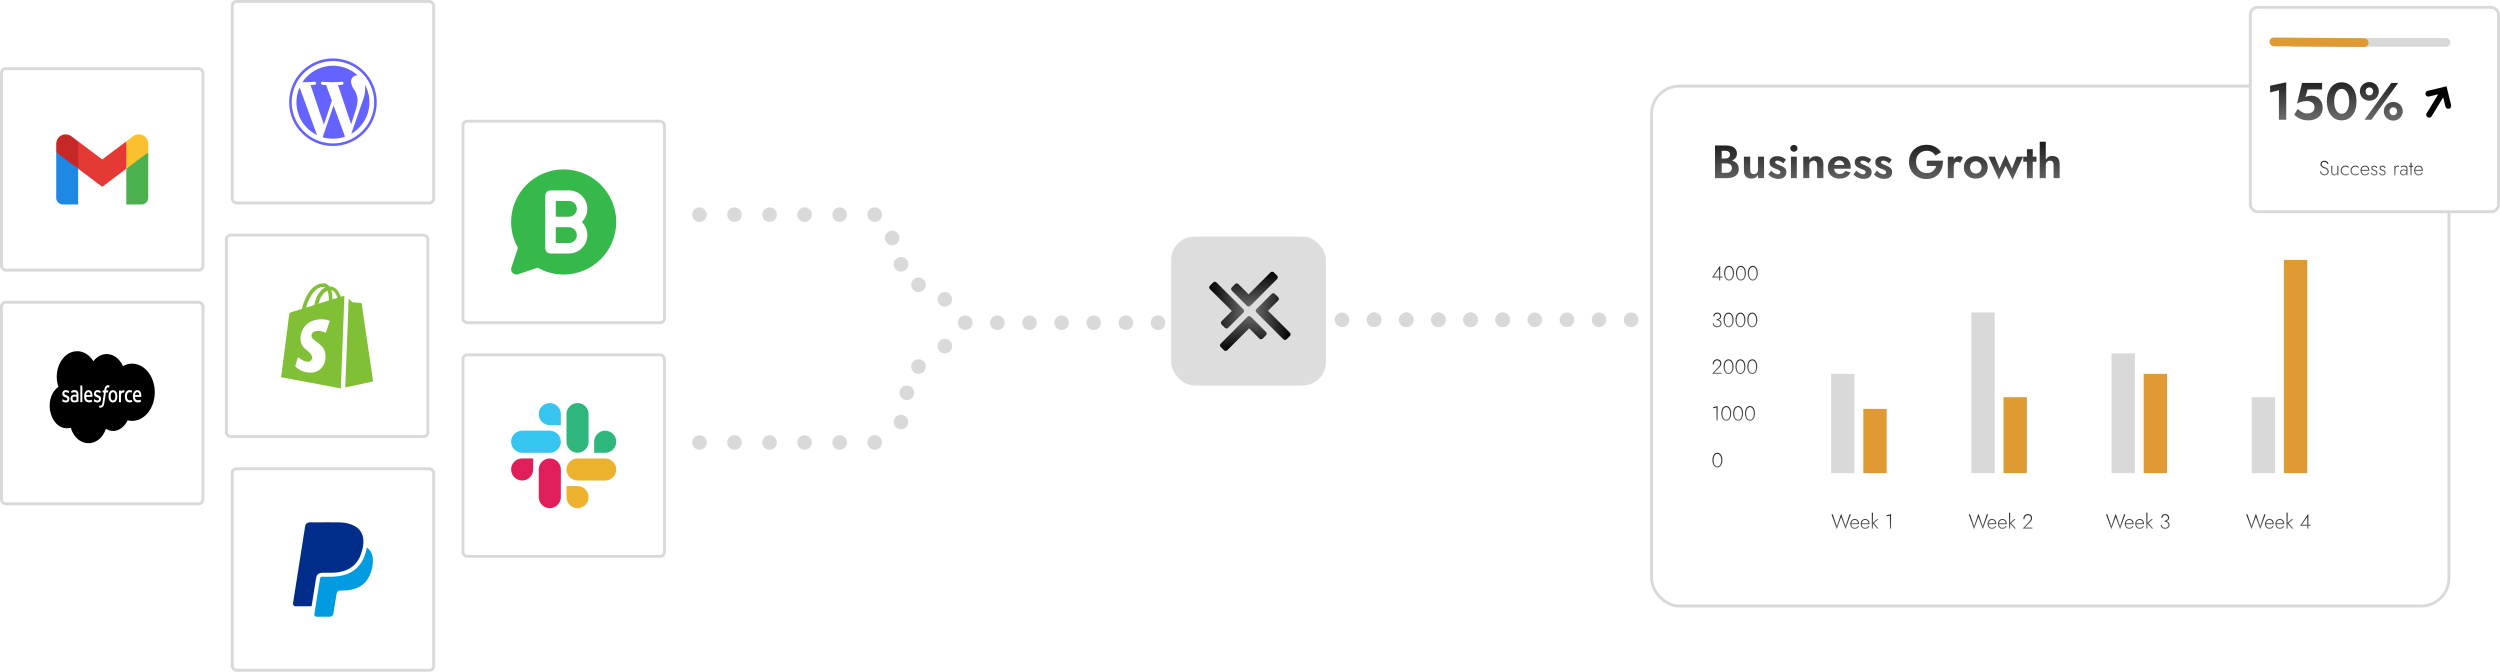 <svg width="856" height="230" viewBox="0 0 856 230" fill="none" xmlns="http://www.w3.org/2000/svg">
<circle cx="239.5" cy="73.5" r="2.5" fill="#D9D9D9"/>
<circle cx="251.5" cy="73.5" r="2.5" fill="#D9D9D9"/>
<circle cx="263.5" cy="73.5" r="2.5" fill="#D9D9D9"/>
<circle cx="275.5" cy="73.5" r="2.5" fill="#D9D9D9"/>
<circle cx="287.5" cy="73.5" r="2.5" fill="#D9D9D9"/>
<circle cx="299.5" cy="73.5" r="2.5" fill="#D9D9D9"/>
<circle cx="305.5" cy="81.5" r="2.5" fill="#D9D9D9"/>
<circle cx="308.5" cy="90.5" r="2.5" fill="#D9D9D9"/>
<circle cx="314.5" cy="97.5" r="2.5" fill="#D9D9D9"/>
<circle cx="323.5" cy="102.5" r="2.5" fill="#D9D9D9"/>
<circle cx="330.5" cy="110.5" r="2.5" fill="#D9D9D9"/>
<circle cx="341.5" cy="110.5" r="2.5" fill="#D9D9D9"/>
<circle cx="352.5" cy="110.5" r="2.5" fill="#D9D9D9"/>
<circle cx="363.5" cy="110.5" r="2.5" fill="#D9D9D9"/>
<circle cx="374.5" cy="110.5" r="2.5" fill="#D9D9D9"/>
<circle cx="385.5" cy="110.5" r="2.5" fill="#D9D9D9"/>
<circle cx="396.5" cy="110.5" r="2.5" fill="#D9D9D9"/>
<circle cx="459.5" cy="109.5" r="2.5" fill="#D9D9D9"/>
<circle cx="470.5" cy="109.5" r="2.5" fill="#D9D9D9"/>
<circle cx="481.5" cy="109.5" r="2.5" fill="#D9D9D9"/>
<circle cx="492.5" cy="109.5" r="2.5" fill="#D9D9D9"/>
<circle cx="503.5" cy="109.5" r="2.5" fill="#D9D9D9"/>
<circle cx="514.5" cy="109.5" r="2.5" fill="#D9D9D9"/>
<circle cx="470.5" cy="109.5" r="2.5" fill="#D9D9D9"/>
<circle cx="481.5" cy="109.5" r="2.5" fill="#D9D9D9"/>
<circle cx="492.5" cy="109.5" r="2.5" fill="#D9D9D9"/>
<circle cx="503.5" cy="109.5" r="2.5" fill="#D9D9D9"/>
<circle cx="514.5" cy="109.5" r="2.5" fill="#D9D9D9"/>
<circle cx="525.5" cy="109.5" r="2.5" fill="#D9D9D9"/>
<circle cx="314.5" cy="125.5" r="2.5" fill="#D9D9D9"/>
<circle cx="323.5" cy="118.5" r="2.5" fill="#D9D9D9"/>
<circle cx="239.5" cy="151.5" r="2.5" fill="#D9D9D9"/>
<circle cx="251.5" cy="151.5" r="2.5" fill="#D9D9D9"/>
<circle cx="263.5" cy="151.5" r="2.5" fill="#D9D9D9"/>
<circle cx="275.5" cy="151.5" r="2.5" fill="#D9D9D9"/>
<circle cx="287.5" cy="151.5" r="2.5" fill="#D9D9D9"/>
<circle cx="299.5" cy="151.5" r="2.5" fill="#D9D9D9"/>
<circle cx="308.5" cy="144.5" r="2.5" fill="#D9D9D9"/>
<circle cx="310.5" cy="134.5" r="2.5" fill="#D9D9D9"/>
<circle cx="536.5" cy="109.5" r="2.5" fill="#D9D9D9"/>
<circle cx="547.5" cy="109.5" r="2.5" fill="#D9D9D9"/>
<circle cx="558.5" cy="109.5" r="2.5" fill="#D9D9D9"/>
<g filter="url(#filter0_d_867_23)">
<rect x="565" y="25" width="274" height="179" rx="10" fill="white"/>
<rect x="565.5" y="25.5" width="273" height="178" rx="9.5" stroke="#D9D9D9"/>
</g>
<path d="M588.928 55.32V54.28H590.736C591.067 54.28 591.355 54.227 591.6 54.12C591.845 54.013 592.032 53.859 592.16 53.656C592.299 53.453 592.368 53.213 592.368 52.936C592.368 52.509 592.219 52.184 591.92 51.96C591.632 51.736 591.237 51.624 590.736 51.624H589.504V59.176H590.976C591.36 59.176 591.707 59.123 592.016 59.016C592.325 58.899 592.565 58.717 592.736 58.472C592.917 58.227 593.008 57.912 593.008 57.528C593.008 57.251 592.955 57.016 592.848 56.824C592.752 56.621 592.608 56.456 592.416 56.328C592.235 56.189 592.021 56.093 591.776 56.04C591.531 55.976 591.264 55.944 590.976 55.944H588.928V54.696H591.184C591.728 54.696 592.245 54.755 592.736 54.872C593.237 54.989 593.685 55.176 594.08 55.432C594.475 55.677 594.784 55.997 595.008 56.392C595.243 56.787 595.36 57.261 595.36 57.816C595.36 58.552 595.184 59.155 594.832 59.624C594.491 60.093 594.005 60.44 593.376 60.664C592.747 60.888 592.016 61 591.184 61H587.216V49.8H590.944C591.691 49.8 592.347 49.907 592.912 50.12C593.477 50.323 593.92 50.632 594.24 51.048C594.56 51.464 594.72 51.992 594.72 52.632C594.72 53.197 594.56 53.683 594.24 54.088C593.92 54.493 593.477 54.803 592.912 55.016C592.347 55.219 591.691 55.32 590.944 55.32H588.928ZM599.262 58.12C599.262 58.6 599.358 58.973 599.55 59.24C599.742 59.496 600.051 59.624 600.478 59.624C600.776 59.624 601.032 59.565 601.246 59.448C601.47 59.32 601.64 59.144 601.758 58.92C601.886 58.696 601.95 58.429 601.95 58.12V53.64H604.014V61H601.95V59.88C601.715 60.296 601.416 60.616 601.054 60.84C600.691 61.053 600.248 61.16 599.726 61.16C598.851 61.16 598.195 60.909 597.758 60.408C597.331 59.907 597.118 59.219 597.118 58.344V53.64H599.262V58.12ZM606.423 58.456C606.733 58.744 607.021 58.979 607.287 59.16C607.554 59.331 607.805 59.459 608.039 59.544C608.285 59.629 608.514 59.672 608.727 59.672C609.005 59.672 609.218 59.613 609.367 59.496C609.517 59.368 609.591 59.197 609.591 58.984C609.591 58.792 609.527 58.632 609.399 58.504C609.282 58.365 609.106 58.243 608.871 58.136C608.637 58.029 608.338 57.917 607.975 57.8C607.634 57.672 607.303 57.523 606.983 57.352C606.663 57.171 606.397 56.936 606.183 56.648C605.981 56.349 605.879 55.971 605.879 55.512C605.879 55.075 605.997 54.707 606.231 54.408C606.466 54.099 606.781 53.869 607.175 53.72C607.581 53.56 608.029 53.48 608.519 53.48C608.935 53.48 609.325 53.533 609.687 53.64C610.05 53.747 610.386 53.891 610.695 54.072C611.005 54.243 611.277 54.445 611.511 54.68L610.599 55.96C610.333 55.672 610.013 55.437 609.639 55.256C609.277 55.075 608.919 54.984 608.567 54.984C608.333 54.984 608.146 55.032 608.007 55.128C607.879 55.213 607.815 55.347 607.815 55.528C607.815 55.688 607.879 55.832 608.007 55.96C608.146 56.077 608.338 56.184 608.583 56.28C608.839 56.376 609.127 56.493 609.447 56.632C609.842 56.781 610.205 56.952 610.535 57.144C610.877 57.325 611.149 57.555 611.351 57.832C611.554 58.109 611.655 58.472 611.655 58.92C611.655 59.656 611.415 60.232 610.935 60.648C610.455 61.053 609.794 61.256 608.951 61.256C608.429 61.256 607.949 61.187 607.511 61.048C607.085 60.909 606.695 60.728 606.343 60.504C606.002 60.269 605.693 60.019 605.415 59.752L606.423 58.456ZM612.991 50.792C612.991 50.451 613.113 50.173 613.359 49.96C613.604 49.736 613.897 49.624 614.239 49.624C614.58 49.624 614.868 49.736 615.103 49.96C615.348 50.173 615.471 50.451 615.471 50.792C615.471 51.123 615.348 51.4 615.103 51.624C614.868 51.848 614.58 51.96 614.239 51.96C613.897 51.96 613.604 51.848 613.359 51.624C613.113 51.4 612.991 51.123 612.991 50.792ZM613.215 53.64H615.231V61H613.215V53.64ZM622.182 56.52C622.182 56.029 622.086 55.656 621.894 55.4C621.702 55.144 621.393 55.016 620.966 55.016C620.678 55.016 620.422 55.08 620.198 55.208C619.974 55.325 619.804 55.496 619.686 55.72C619.569 55.944 619.51 56.211 619.51 56.52V61H617.43V53.64H619.51V54.76C619.734 54.344 620.028 54.029 620.39 53.816C620.764 53.592 621.212 53.48 621.734 53.48C622.609 53.48 623.26 53.731 623.686 54.232C624.113 54.723 624.326 55.411 624.326 56.296V61H622.182V56.52ZM629.84 61.16C629.04 61.16 628.341 61 627.744 60.68C627.146 60.36 626.682 59.917 626.352 59.352C626.032 58.776 625.872 58.099 625.872 57.32C625.872 56.531 626.032 55.853 626.352 55.288C626.682 54.712 627.146 54.269 627.744 53.96C628.341 53.64 629.045 53.48 629.856 53.48C630.666 53.48 631.354 53.629 631.92 53.928C632.496 54.216 632.933 54.643 633.232 55.208C633.53 55.763 633.68 56.435 633.68 57.224C633.68 57.32 633.674 57.421 633.664 57.528C633.664 57.635 633.658 57.72 633.648 57.784H627.056V56.504H631.84L631.28 57.24C631.322 57.176 631.36 57.091 631.392 56.984C631.434 56.867 631.456 56.771 631.456 56.696C631.456 56.333 631.386 56.024 631.248 55.768C631.12 55.512 630.933 55.309 630.688 55.16C630.442 55.011 630.154 54.936 629.824 54.936C629.418 54.936 629.077 55.027 628.8 55.208C628.533 55.379 628.325 55.64 628.176 55.992C628.037 56.333 627.962 56.76 627.952 57.272C627.952 57.763 628.021 58.179 628.16 58.52C628.309 58.861 628.528 59.123 628.816 59.304C629.104 59.485 629.45 59.576 629.856 59.576C630.314 59.576 630.704 59.491 631.024 59.32C631.354 59.139 631.626 58.872 631.84 58.52L633.648 59.08C633.264 59.773 632.752 60.296 632.112 60.648C631.482 60.989 630.725 61.16 629.84 61.16ZM635.611 58.456C635.92 58.744 636.208 58.979 636.475 59.16C636.741 59.331 636.992 59.459 637.227 59.544C637.472 59.629 637.701 59.672 637.915 59.672C638.192 59.672 638.405 59.613 638.555 59.496C638.704 59.368 638.779 59.197 638.779 58.984C638.779 58.792 638.715 58.632 638.587 58.504C638.469 58.365 638.293 58.243 638.059 58.136C637.824 58.029 637.525 57.917 637.163 57.8C636.821 57.672 636.491 57.523 636.171 57.352C635.851 57.171 635.584 56.936 635.371 56.648C635.168 56.349 635.067 55.971 635.067 55.512C635.067 55.075 635.184 54.707 635.419 54.408C635.653 54.099 635.968 53.869 636.363 53.72C636.768 53.56 637.216 53.48 637.707 53.48C638.123 53.48 638.512 53.533 638.875 53.64C639.237 53.747 639.573 53.891 639.883 54.072C640.192 54.243 640.464 54.445 640.699 54.68L639.787 55.96C639.52 55.672 639.2 55.437 638.827 55.256C638.464 55.075 638.107 54.984 637.755 54.984C637.52 54.984 637.333 55.032 637.195 55.128C637.067 55.213 637.003 55.347 637.003 55.528C637.003 55.688 637.067 55.832 637.195 55.96C637.333 56.077 637.525 56.184 637.771 56.28C638.027 56.376 638.315 56.493 638.635 56.632C639.029 56.781 639.392 56.952 639.723 57.144C640.064 57.325 640.336 57.555 640.539 57.832C640.741 58.109 640.843 58.472 640.843 58.92C640.843 59.656 640.603 60.232 640.123 60.648C639.643 61.053 638.981 61.256 638.139 61.256C637.616 61.256 637.136 61.187 636.699 61.048C636.272 60.909 635.883 60.728 635.531 60.504C635.189 60.269 634.88 60.019 634.603 59.752L635.611 58.456ZM642.642 58.456C642.951 58.744 643.239 58.979 643.506 59.16C643.773 59.331 644.023 59.459 644.258 59.544C644.503 59.629 644.733 59.672 644.946 59.672C645.223 59.672 645.437 59.613 645.586 59.496C645.735 59.368 645.81 59.197 645.81 58.984C645.81 58.792 645.746 58.632 645.618 58.504C645.501 58.365 645.325 58.243 645.09 58.136C644.855 58.029 644.557 57.917 644.194 57.8C643.853 57.672 643.522 57.523 643.202 57.352C642.882 57.171 642.615 56.936 642.402 56.648C642.199 56.349 642.098 55.971 642.098 55.512C642.098 55.075 642.215 54.707 642.45 54.408C642.685 54.099 642.999 53.869 643.394 53.72C643.799 53.56 644.247 53.48 644.738 53.48C645.154 53.48 645.543 53.533 645.906 53.64C646.269 53.747 646.605 53.891 646.914 54.072C647.223 54.243 647.495 54.445 647.73 54.68L646.818 55.96C646.551 55.672 646.231 55.437 645.858 55.256C645.495 55.075 645.138 54.984 644.786 54.984C644.551 54.984 644.365 55.032 644.226 55.128C644.098 55.213 644.034 55.347 644.034 55.528C644.034 55.688 644.098 55.832 644.226 55.96C644.365 56.077 644.557 56.184 644.802 56.28C645.058 56.376 645.346 56.493 645.666 56.632C646.061 56.781 646.423 56.952 646.754 57.144C647.095 57.325 647.367 57.555 647.57 57.832C647.773 58.109 647.874 58.472 647.874 58.92C647.874 59.656 647.634 60.232 647.154 60.648C646.674 61.053 646.013 61.256 645.17 61.256C644.647 61.256 644.167 61.187 643.73 61.048C643.303 60.909 642.914 60.728 642.562 60.504C642.221 60.269 641.911 60.019 641.634 59.752L642.642 58.456ZM659.734 56.84V55.016H665.254C665.286 55.869 665.185 56.675 664.95 57.432C664.726 58.189 664.369 58.861 663.878 59.448C663.398 60.024 662.801 60.477 662.086 60.808C661.371 61.139 660.555 61.304 659.638 61.304C658.774 61.304 657.974 61.16 657.238 60.872C656.513 60.584 655.878 60.179 655.334 59.656C654.801 59.133 654.385 58.509 654.086 57.784C653.798 57.059 653.654 56.264 653.654 55.4C653.654 54.536 653.803 53.747 654.102 53.032C654.411 52.307 654.838 51.688 655.382 51.176C655.926 50.664 656.566 50.269 657.302 49.992C658.038 49.715 658.838 49.576 659.702 49.576C660.47 49.576 661.158 49.683 661.766 49.896C662.385 50.109 662.929 50.408 663.398 50.792C663.878 51.165 664.289 51.613 664.63 52.136L662.678 53.272C662.401 52.781 662.011 52.387 661.51 52.088C661.019 51.779 660.417 51.624 659.702 51.624C659.03 51.624 658.417 51.779 657.862 52.088C657.307 52.387 656.865 52.819 656.534 53.384C656.214 53.949 656.054 54.621 656.054 55.4C656.054 56.168 656.214 56.845 656.534 57.432C656.854 58.008 657.286 58.456 657.83 58.776C658.385 59.096 659.009 59.256 659.702 59.256C660.161 59.256 660.571 59.197 660.934 59.08C661.297 58.952 661.606 58.776 661.862 58.552C662.129 58.328 662.353 58.072 662.534 57.784C662.715 57.496 662.854 57.181 662.95 56.84H659.734ZM668.962 53.64V61H666.93V53.64H668.962ZM671.122 55.8C670.984 55.672 670.84 55.576 670.69 55.512C670.552 55.437 670.376 55.4 670.162 55.4C669.906 55.4 669.688 55.469 669.506 55.608C669.325 55.747 669.186 55.944 669.09 56.2C669.005 56.445 668.962 56.744 668.962 57.096L668.386 56.52C668.386 55.933 668.498 55.416 668.722 54.968C668.946 54.509 669.24 54.147 669.602 53.88C669.965 53.603 670.338 53.464 670.722 53.464C670.989 53.464 671.24 53.512 671.474 53.608C671.72 53.704 671.917 53.848 672.066 54.04L671.122 55.8ZM672.434 57.32C672.434 56.552 672.61 55.88 672.962 55.304C673.325 54.728 673.81 54.28 674.418 53.96C675.037 53.64 675.736 53.48 676.514 53.48C677.293 53.48 677.986 53.64 678.594 53.96C679.213 54.28 679.698 54.728 680.05 55.304C680.413 55.88 680.594 56.552 680.594 57.32C680.594 58.077 680.413 58.749 680.05 59.336C679.698 59.912 679.213 60.36 678.594 60.68C677.986 61 677.293 61.16 676.514 61.16C675.736 61.16 675.037 61 674.418 60.68C673.81 60.36 673.325 59.912 672.962 59.336C672.61 58.749 672.434 58.077 672.434 57.32ZM674.546 57.32C674.546 57.736 674.632 58.104 674.802 58.424C674.984 58.733 675.224 58.979 675.522 59.16C675.821 59.331 676.152 59.416 676.514 59.416C676.877 59.416 677.208 59.331 677.506 59.16C677.805 58.979 678.04 58.733 678.21 58.424C678.392 58.104 678.482 57.736 678.482 57.32C678.482 56.904 678.392 56.536 678.21 56.216C678.04 55.896 677.805 55.651 677.506 55.48C677.208 55.309 676.877 55.224 676.514 55.224C676.152 55.224 675.821 55.309 675.522 55.48C675.224 55.651 674.984 55.896 674.802 56.216C674.632 56.536 674.546 56.904 674.546 57.32ZM680.827 53.64H683.035L684.651 57.72L686.731 53.08L688.891 57.736L690.523 53.64H692.715L689.115 61.496L686.747 56.808L684.443 61.496L680.827 53.64ZM692.752 53.64H697.296V55.384H692.752V53.64ZM694.016 51.08H696.016V61H694.016V51.08ZM700.479 48.52V61H698.399V48.52H700.479ZM703.151 56.52C703.151 56.029 703.055 55.656 702.863 55.4C702.682 55.144 702.372 55.016 701.935 55.016C701.647 55.016 701.391 55.08 701.167 55.208C700.943 55.325 700.772 55.496 700.655 55.72C700.538 55.944 700.479 56.211 700.479 56.52H700.063C700.063 55.933 700.159 55.405 700.351 54.936C700.554 54.467 700.852 54.093 701.247 53.816C701.642 53.539 702.127 53.4 702.703 53.4C703.279 53.4 703.754 53.507 704.127 53.72C704.5 53.933 704.778 54.253 704.959 54.68C705.14 55.096 705.231 55.608 705.231 56.216V61H703.151V56.52Z" fill="url(#paint0_linear_867_23)"/>
<rect x="627" y="128" width="8" height="34" fill="#D9D9D9"/>
<rect x="638" y="140" width="8" height="22" fill="#DF9A33"/>
<rect x="675" y="107" width="8" height="55" fill="#D9D9D9"/>
<rect x="686" y="136" width="8" height="26" fill="#DF9A33"/>
<rect x="723" y="121" width="8" height="41" fill="#D9D9D9"/>
<rect x="734" y="128" width="8" height="34" fill="#DF9A33"/>
<rect x="771" y="136" width="8" height="26" fill="#D9D9D9"/>
<rect x="782" y="89" width="8" height="73" fill="#DF9A33"/>
<path d="M586.707 157.55C586.707 157.853 586.737 158.136 586.798 158.397C586.859 158.658 586.945 158.887 587.057 159.083C587.174 159.279 587.314 159.433 587.477 159.545C587.64 159.652 587.825 159.706 588.03 159.706C588.24 159.706 588.424 159.652 588.583 159.545C588.746 159.433 588.884 159.279 588.996 159.083C589.113 158.887 589.201 158.658 589.262 158.397C589.323 158.136 589.353 157.853 589.353 157.55C589.353 157.247 589.323 156.964 589.262 156.703C589.201 156.442 589.113 156.213 588.996 156.017C588.884 155.821 588.746 155.669 588.583 155.562C588.424 155.45 588.24 155.394 588.03 155.394C587.825 155.394 587.64 155.45 587.477 155.562C587.314 155.669 587.174 155.821 587.057 156.017C586.945 156.213 586.859 156.442 586.798 156.703C586.737 156.964 586.707 157.247 586.707 157.55ZM586.322 157.55C586.322 157.069 586.392 156.64 586.532 156.262C586.672 155.884 586.87 155.585 587.127 155.366C587.384 155.142 587.685 155.03 588.03 155.03C588.375 155.03 588.676 155.142 588.933 155.366C589.19 155.585 589.388 155.884 589.528 156.262C589.668 156.64 589.738 157.069 589.738 157.55C589.738 158.031 589.668 158.46 589.528 158.838C589.388 159.216 589.19 159.517 588.933 159.741C588.676 159.96 588.375 160.07 588.03 160.07C587.685 160.07 587.384 159.96 587.127 159.741C586.87 159.517 586.672 159.216 586.532 158.838C586.392 158.46 586.322 158.031 586.322 157.55Z" fill="url(#paint1_linear_867_23)"/>
<path d="M586.602 139.807V139.408L588.114 139.044V144H587.729V139.513L586.602 139.807ZM589.742 141.55C589.742 141.853 589.772 142.136 589.833 142.397C589.894 142.658 589.98 142.887 590.092 143.083C590.209 143.279 590.349 143.433 590.512 143.545C590.675 143.652 590.86 143.706 591.065 143.706C591.275 143.706 591.459 143.652 591.618 143.545C591.781 143.433 591.919 143.279 592.031 143.083C592.148 142.887 592.236 142.658 592.297 142.397C592.358 142.136 592.388 141.853 592.388 141.55C592.388 141.247 592.358 140.964 592.297 140.703C592.236 140.442 592.148 140.213 592.031 140.017C591.919 139.821 591.781 139.669 591.618 139.562C591.459 139.45 591.275 139.394 591.065 139.394C590.86 139.394 590.675 139.45 590.512 139.562C590.349 139.669 590.209 139.821 590.092 140.017C589.98 140.213 589.894 140.442 589.833 140.703C589.772 140.964 589.742 141.247 589.742 141.55ZM589.357 141.55C589.357 141.069 589.427 140.64 589.567 140.262C589.707 139.884 589.905 139.585 590.162 139.366C590.419 139.142 590.72 139.03 591.065 139.03C591.41 139.03 591.711 139.142 591.968 139.366C592.225 139.585 592.423 139.884 592.563 140.262C592.703 140.64 592.773 141.069 592.773 141.55C592.773 142.031 592.703 142.46 592.563 142.838C592.423 143.216 592.225 143.517 591.968 143.741C591.711 143.96 591.41 144.07 591.065 144.07C590.72 144.07 590.419 143.96 590.162 143.741C589.905 143.517 589.707 143.216 589.567 142.838C589.427 142.46 589.357 142.031 589.357 141.55ZM593.803 141.55C593.803 141.853 593.833 142.136 593.894 142.397C593.954 142.658 594.041 142.887 594.153 143.083C594.269 143.279 594.409 143.433 594.573 143.545C594.736 143.652 594.92 143.706 595.126 143.706C595.336 143.706 595.52 143.652 595.679 143.545C595.842 143.433 595.98 143.279 596.092 143.083C596.208 142.887 596.297 142.658 596.358 142.397C596.418 142.136 596.449 141.853 596.449 141.55C596.449 141.247 596.418 140.964 596.358 140.703C596.297 140.442 596.208 140.213 596.092 140.017C595.98 139.821 595.842 139.669 595.679 139.562C595.52 139.45 595.336 139.394 595.126 139.394C594.92 139.394 594.736 139.45 594.573 139.562C594.409 139.669 594.269 139.821 594.153 140.017C594.041 140.213 593.954 140.442 593.894 140.703C593.833 140.964 593.803 141.247 593.803 141.55ZM593.418 141.55C593.418 141.069 593.488 140.64 593.628 140.262C593.768 139.884 593.966 139.585 594.223 139.366C594.479 139.142 594.78 139.03 595.126 139.03C595.471 139.03 595.772 139.142 596.029 139.366C596.285 139.585 596.484 139.884 596.624 140.262C596.764 140.64 596.834 141.069 596.834 141.55C596.834 142.031 596.764 142.46 596.624 142.838C596.484 143.216 596.285 143.517 596.029 143.741C595.772 143.96 595.471 144.07 595.126 144.07C594.78 144.07 594.479 143.96 594.223 143.741C593.966 143.517 593.768 143.216 593.628 142.838C593.488 142.46 593.418 142.031 593.418 141.55ZM597.863 141.55C597.863 141.853 597.894 142.136 597.954 142.397C598.015 142.658 598.101 142.887 598.213 143.083C598.33 143.279 598.47 143.433 598.633 143.545C598.797 143.652 598.981 143.706 599.186 143.706C599.396 143.706 599.581 143.652 599.739 143.545C599.903 143.433 600.04 143.279 600.152 143.083C600.269 142.887 600.358 142.658 600.418 142.397C600.479 142.136 600.509 141.853 600.509 141.55C600.509 141.247 600.479 140.964 600.418 140.703C600.358 140.442 600.269 140.213 600.152 140.017C600.04 139.821 599.903 139.669 599.739 139.562C599.581 139.45 599.396 139.394 599.186 139.394C598.981 139.394 598.797 139.45 598.633 139.562C598.47 139.669 598.33 139.821 598.213 140.017C598.101 140.213 598.015 140.442 597.954 140.703C597.894 140.964 597.863 141.247 597.863 141.55ZM597.478 141.55C597.478 141.069 597.548 140.64 597.688 140.262C597.828 139.884 598.027 139.585 598.283 139.366C598.54 139.142 598.841 139.03 599.186 139.03C599.532 139.03 599.833 139.142 600.089 139.366C600.346 139.585 600.544 139.884 600.684 140.262C600.824 140.64 600.894 141.069 600.894 141.55C600.894 142.031 600.824 142.46 600.684 142.838C600.544 143.216 600.346 143.517 600.089 143.741C599.833 143.96 599.532 144.07 599.186 144.07C598.841 144.07 598.54 143.96 598.283 143.741C598.027 143.517 597.828 143.216 597.688 142.838C597.548 142.46 597.478 142.031 597.478 141.55Z" fill="url(#paint2_linear_867_23)"/>
<path d="M631.9 180.153L633.293 176.1H633.72L631.907 181.189L630.409 176.968L628.911 181.189L627.098 176.1H627.525L628.939 180.153L630.409 175.911L631.9 180.153ZM635.019 181.07C634.73 181.07 634.473 180.998 634.249 180.853C634.025 180.708 633.848 180.51 633.717 180.258C633.591 180.001 633.528 179.71 633.528 179.383C633.528 179.056 633.593 178.767 633.724 178.515C633.855 178.263 634.037 178.067 634.27 177.927C634.503 177.782 634.772 177.71 635.075 177.71C635.369 177.71 635.626 177.778 635.845 177.913C636.069 178.048 636.242 178.237 636.363 178.48C636.489 178.718 636.552 178.993 636.552 179.306C636.552 179.334 636.55 179.364 636.545 179.397C636.545 179.43 636.543 179.458 636.538 179.481H633.759V179.166H636.265L636.111 179.383C636.12 179.36 636.13 179.329 636.139 179.292C636.153 179.25 636.16 179.21 636.16 179.173C636.16 178.954 636.111 178.758 636.013 178.585C635.92 178.412 635.791 178.277 635.628 178.179C635.465 178.081 635.28 178.032 635.075 178.032C634.837 178.032 634.629 178.088 634.452 178.2C634.279 178.307 634.144 178.461 634.046 178.662C633.948 178.858 633.899 179.091 633.899 179.362C633.899 179.637 633.946 179.878 634.039 180.083C634.137 180.288 634.272 180.447 634.445 180.559C634.622 180.671 634.828 180.727 635.061 180.727C635.308 180.727 635.523 180.673 635.705 180.566C635.892 180.459 636.057 180.291 636.202 180.062L636.496 180.251C636.314 180.531 636.102 180.739 635.859 180.874C635.621 181.005 635.341 181.07 635.019 181.07ZM638.587 181.07C638.298 181.07 638.041 180.998 637.817 180.853C637.593 180.708 637.416 180.51 637.285 180.258C637.159 180.001 637.096 179.71 637.096 179.383C637.096 179.056 637.162 178.767 637.292 178.515C637.423 178.263 637.605 178.067 637.838 177.927C638.072 177.782 638.34 177.71 638.643 177.71C638.937 177.71 639.194 177.778 639.413 177.913C639.637 178.048 639.81 178.237 639.931 178.48C640.057 178.718 640.12 178.993 640.12 179.306C640.12 179.334 640.118 179.364 640.113 179.397C640.113 179.43 640.111 179.458 640.106 179.481H637.327V179.166H639.833L639.679 179.383C639.689 179.36 639.698 179.329 639.707 179.292C639.721 179.25 639.728 179.21 639.728 179.173C639.728 178.954 639.679 178.758 639.581 178.585C639.488 178.412 639.36 178.277 639.196 178.179C639.033 178.081 638.849 178.032 638.643 178.032C638.405 178.032 638.198 178.088 638.02 178.2C637.848 178.307 637.712 178.461 637.614 178.662C637.516 178.858 637.467 179.091 637.467 179.362C637.467 179.637 637.514 179.878 637.607 180.083C637.705 180.288 637.841 180.447 638.013 180.559C638.191 180.671 638.396 180.727 638.629 180.727C638.877 180.727 639.091 180.673 639.273 180.566C639.46 180.459 639.626 180.291 639.77 180.062L640.064 180.251C639.882 180.531 639.67 180.739 639.427 180.874C639.189 181.005 638.909 181.07 638.587 181.07ZM640.91 175.54H641.274V181H640.91V175.54ZM642.653 177.78H643.122L641.603 179.11L643.255 181H642.793L641.141 179.11L642.653 177.78ZM645.984 176.807V176.408L647.496 176.044V181H647.111V176.513L645.984 176.807Z" fill="url(#paint3_linear_867_23)"/>
<path d="M678.9 180.153L680.293 176.1H680.72L678.907 181.189L677.409 176.968L675.911 181.189L674.098 176.1H674.525L675.939 180.153L677.409 175.911L678.9 180.153ZM682.019 181.07C681.73 181.07 681.473 180.998 681.249 180.853C681.025 180.708 680.848 180.51 680.717 180.258C680.591 180.001 680.528 179.71 680.528 179.383C680.528 179.056 680.593 178.767 680.724 178.515C680.855 178.263 681.037 178.067 681.27 177.927C681.503 177.782 681.772 177.71 682.075 177.71C682.369 177.71 682.626 177.778 682.845 177.913C683.069 178.048 683.242 178.237 683.363 178.48C683.489 178.718 683.552 178.993 683.552 179.306C683.552 179.334 683.55 179.364 683.545 179.397C683.545 179.43 683.543 179.458 683.538 179.481H680.759V179.166H683.265L683.111 179.383C683.12 179.36 683.13 179.329 683.139 179.292C683.153 179.25 683.16 179.21 683.16 179.173C683.16 178.954 683.111 178.758 683.013 178.585C682.92 178.412 682.791 178.277 682.628 178.179C682.465 178.081 682.28 178.032 682.075 178.032C681.837 178.032 681.629 178.088 681.452 178.2C681.279 178.307 681.144 178.461 681.046 178.662C680.948 178.858 680.899 179.091 680.899 179.362C680.899 179.637 680.946 179.878 681.039 180.083C681.137 180.288 681.272 180.447 681.445 180.559C681.622 180.671 681.828 180.727 682.061 180.727C682.308 180.727 682.523 180.673 682.705 180.566C682.892 180.459 683.057 180.291 683.202 180.062L683.496 180.251C683.314 180.531 683.102 180.739 682.859 180.874C682.621 181.005 682.341 181.07 682.019 181.07ZM685.587 181.07C685.298 181.07 685.041 180.998 684.817 180.853C684.593 180.708 684.416 180.51 684.285 180.258C684.159 180.001 684.096 179.71 684.096 179.383C684.096 179.056 684.162 178.767 684.292 178.515C684.423 178.263 684.605 178.067 684.838 177.927C685.072 177.782 685.34 177.71 685.643 177.71C685.937 177.71 686.194 177.778 686.413 177.913C686.637 178.048 686.81 178.237 686.931 178.48C687.057 178.718 687.12 178.993 687.12 179.306C687.12 179.334 687.118 179.364 687.113 179.397C687.113 179.43 687.111 179.458 687.106 179.481H684.327V179.166H686.833L686.679 179.383C686.689 179.36 686.698 179.329 686.707 179.292C686.721 179.25 686.728 179.21 686.728 179.173C686.728 178.954 686.679 178.758 686.581 178.585C686.488 178.412 686.36 178.277 686.196 178.179C686.033 178.081 685.849 178.032 685.643 178.032C685.405 178.032 685.198 178.088 685.02 178.2C684.848 178.307 684.712 178.461 684.614 178.662C684.516 178.858 684.467 179.091 684.467 179.362C684.467 179.637 684.514 179.878 684.607 180.083C684.705 180.288 684.841 180.447 685.013 180.559C685.191 180.671 685.396 180.727 685.629 180.727C685.877 180.727 686.091 180.673 686.273 180.566C686.46 180.459 686.626 180.291 686.77 180.062L687.064 180.251C686.882 180.531 686.67 180.739 686.427 180.874C686.189 181.005 685.909 181.07 685.587 181.07ZM687.91 175.54H688.274V181H687.91V175.54ZM689.653 177.78H690.122L688.603 179.11L690.255 181H689.793L688.141 179.11L689.653 177.78ZM692.536 181L694.825 178.585C694.932 178.464 695.028 178.345 695.112 178.228C695.201 178.111 695.268 177.988 695.315 177.857C695.366 177.722 695.392 177.577 695.392 177.423C695.392 177.302 695.371 177.18 695.329 177.059C695.287 176.938 695.222 176.828 695.133 176.73C695.044 176.627 694.932 176.546 694.797 176.485C694.666 176.42 694.51 176.387 694.328 176.387C694.09 176.387 693.885 176.445 693.712 176.562C693.539 176.674 693.406 176.835 693.313 177.045C693.22 177.255 693.173 177.5 693.173 177.78H692.788C692.788 177.43 692.849 177.124 692.97 176.863C693.096 176.597 693.273 176.392 693.502 176.247C693.735 176.098 694.011 176.023 694.328 176.023C694.585 176.023 694.804 176.067 694.986 176.156C695.173 176.245 695.324 176.359 695.441 176.499C695.562 176.634 695.651 176.784 695.707 176.947C695.763 177.106 695.791 177.26 695.791 177.409C695.791 177.675 695.726 177.925 695.595 178.158C695.469 178.391 695.313 178.604 695.126 178.795L693.341 180.636H695.882V181H692.536Z" fill="url(#paint4_linear_867_23)"/>
<path d="M725.9 180.153L727.293 176.1H727.72L725.907 181.189L724.409 176.968L722.911 181.189L721.098 176.1H721.525L722.939 180.153L724.409 175.911L725.9 180.153ZM729.019 181.07C728.73 181.07 728.473 180.998 728.249 180.853C728.025 180.708 727.848 180.51 727.717 180.258C727.591 180.001 727.528 179.71 727.528 179.383C727.528 179.056 727.593 178.767 727.724 178.515C727.855 178.263 728.037 178.067 728.27 177.927C728.503 177.782 728.772 177.71 729.075 177.71C729.369 177.71 729.626 177.778 729.845 177.913C730.069 178.048 730.242 178.237 730.363 178.48C730.489 178.718 730.552 178.993 730.552 179.306C730.552 179.334 730.55 179.364 730.545 179.397C730.545 179.43 730.543 179.458 730.538 179.481H727.759V179.166H730.265L730.111 179.383C730.12 179.36 730.13 179.329 730.139 179.292C730.153 179.25 730.16 179.21 730.16 179.173C730.16 178.954 730.111 178.758 730.013 178.585C729.92 178.412 729.791 178.277 729.628 178.179C729.465 178.081 729.28 178.032 729.075 178.032C728.837 178.032 728.629 178.088 728.452 178.2C728.279 178.307 728.144 178.461 728.046 178.662C727.948 178.858 727.899 179.091 727.899 179.362C727.899 179.637 727.946 179.878 728.039 180.083C728.137 180.288 728.272 180.447 728.445 180.559C728.622 180.671 728.828 180.727 729.061 180.727C729.308 180.727 729.523 180.673 729.705 180.566C729.892 180.459 730.057 180.291 730.202 180.062L730.496 180.251C730.314 180.531 730.102 180.739 729.859 180.874C729.621 181.005 729.341 181.07 729.019 181.07ZM732.587 181.07C732.298 181.07 732.041 180.998 731.817 180.853C731.593 180.708 731.416 180.51 731.285 180.258C731.159 180.001 731.096 179.71 731.096 179.383C731.096 179.056 731.162 178.767 731.292 178.515C731.423 178.263 731.605 178.067 731.838 177.927C732.072 177.782 732.34 177.71 732.643 177.71C732.937 177.71 733.194 177.778 733.413 177.913C733.637 178.048 733.81 178.237 733.931 178.48C734.057 178.718 734.12 178.993 734.12 179.306C734.12 179.334 734.118 179.364 734.113 179.397C734.113 179.43 734.111 179.458 734.106 179.481H731.327V179.166H733.833L733.679 179.383C733.689 179.36 733.698 179.329 733.707 179.292C733.721 179.25 733.728 179.21 733.728 179.173C733.728 178.954 733.679 178.758 733.581 178.585C733.488 178.412 733.36 178.277 733.196 178.179C733.033 178.081 732.849 178.032 732.643 178.032C732.405 178.032 732.198 178.088 732.02 178.2C731.848 178.307 731.712 178.461 731.614 178.662C731.516 178.858 731.467 179.091 731.467 179.362C731.467 179.637 731.514 179.878 731.607 180.083C731.705 180.288 731.841 180.447 732.013 180.559C732.191 180.671 732.396 180.727 732.629 180.727C732.877 180.727 733.091 180.673 733.273 180.566C733.46 180.459 733.626 180.291 733.77 180.062L734.064 180.251C733.882 180.531 733.67 180.739 733.427 180.874C733.189 181.005 732.909 181.07 732.587 181.07ZM734.91 175.54H735.274V181H734.91V175.54ZM736.653 177.78H737.122L735.603 179.11L737.255 181H736.793L735.141 179.11L736.653 177.78ZM741.139 178.536V178.284C741.298 178.284 741.447 178.261 741.587 178.214C741.727 178.167 741.851 178.102 741.958 178.018C742.07 177.934 742.156 177.834 742.217 177.717C742.282 177.596 742.315 177.463 742.315 177.318C742.315 177.15 742.278 176.996 742.203 176.856C742.133 176.711 742.028 176.597 741.888 176.513C741.753 176.424 741.585 176.38 741.384 176.38C741.09 176.38 740.852 176.469 740.67 176.646C740.488 176.823 740.397 177.047 740.397 177.318H740.026C740.026 177.061 740.082 176.837 740.194 176.646C740.311 176.455 740.469 176.305 740.67 176.198C740.875 176.086 741.111 176.03 741.377 176.03C741.657 176.03 741.895 176.091 742.091 176.212C742.292 176.333 742.443 176.49 742.546 176.681C742.653 176.872 742.707 177.08 742.707 177.304C742.707 177.542 742.635 177.754 742.49 177.941C742.35 178.128 742.161 178.275 741.923 178.382C741.69 178.485 741.428 178.536 741.139 178.536ZM741.349 181.07C741.111 181.07 740.896 181.035 740.705 180.965C740.518 180.895 740.357 180.799 740.222 180.678C740.091 180.552 739.991 180.407 739.921 180.244C739.851 180.076 739.816 179.896 739.816 179.705H740.208C740.208 179.896 740.252 180.069 740.341 180.223C740.434 180.372 740.567 180.491 740.74 180.58C740.913 180.664 741.116 180.706 741.349 180.706C741.573 180.706 741.767 180.664 741.93 180.58C742.098 180.491 742.226 180.372 742.315 180.223C742.408 180.069 742.455 179.892 742.455 179.691C742.455 179.514 742.415 179.36 742.336 179.229C742.261 179.094 742.159 178.982 742.028 178.893C741.902 178.804 741.762 178.739 741.608 178.697C741.454 178.65 741.298 178.627 741.139 178.627V178.375C741.354 178.375 741.561 178.403 741.762 178.459C741.967 178.51 742.152 178.592 742.315 178.704C742.478 178.811 742.607 178.951 742.7 179.124C742.798 179.297 742.847 179.5 742.847 179.733C742.847 179.999 742.782 180.232 742.651 180.433C742.525 180.634 742.35 180.79 742.126 180.902C741.902 181.014 741.643 181.07 741.349 181.07Z" fill="url(#paint5_linear_867_23)"/>
<path d="M773.9 180.153L775.293 176.1H775.72L773.907 181.189L772.409 176.968L770.911 181.189L769.098 176.1H769.525L770.939 180.153L772.409 175.911L773.9 180.153ZM777.019 181.07C776.73 181.07 776.473 180.998 776.249 180.853C776.025 180.708 775.848 180.51 775.717 180.258C775.591 180.001 775.528 179.71 775.528 179.383C775.528 179.056 775.593 178.767 775.724 178.515C775.855 178.263 776.037 178.067 776.27 177.927C776.503 177.782 776.772 177.71 777.075 177.71C777.369 177.71 777.626 177.778 777.845 177.913C778.069 178.048 778.242 178.237 778.363 178.48C778.489 178.718 778.552 178.993 778.552 179.306C778.552 179.334 778.55 179.364 778.545 179.397C778.545 179.43 778.543 179.458 778.538 179.481H775.759V179.166H778.265L778.111 179.383C778.12 179.36 778.13 179.329 778.139 179.292C778.153 179.25 778.16 179.21 778.16 179.173C778.16 178.954 778.111 178.758 778.013 178.585C777.92 178.412 777.791 178.277 777.628 178.179C777.465 178.081 777.28 178.032 777.075 178.032C776.837 178.032 776.629 178.088 776.452 178.2C776.279 178.307 776.144 178.461 776.046 178.662C775.948 178.858 775.899 179.091 775.899 179.362C775.899 179.637 775.946 179.878 776.039 180.083C776.137 180.288 776.272 180.447 776.445 180.559C776.622 180.671 776.828 180.727 777.061 180.727C777.308 180.727 777.523 180.673 777.705 180.566C777.892 180.459 778.057 180.291 778.202 180.062L778.496 180.251C778.314 180.531 778.102 180.739 777.859 180.874C777.621 181.005 777.341 181.07 777.019 181.07ZM780.587 181.07C780.298 181.07 780.041 180.998 779.817 180.853C779.593 180.708 779.416 180.51 779.285 180.258C779.159 180.001 779.096 179.71 779.096 179.383C779.096 179.056 779.162 178.767 779.292 178.515C779.423 178.263 779.605 178.067 779.838 177.927C780.072 177.782 780.34 177.71 780.643 177.71C780.937 177.71 781.194 177.778 781.413 177.913C781.637 178.048 781.81 178.237 781.931 178.48C782.057 178.718 782.12 178.993 782.12 179.306C782.12 179.334 782.118 179.364 782.113 179.397C782.113 179.43 782.111 179.458 782.106 179.481H779.327V179.166H781.833L781.679 179.383C781.689 179.36 781.698 179.329 781.707 179.292C781.721 179.25 781.728 179.21 781.728 179.173C781.728 178.954 781.679 178.758 781.581 178.585C781.488 178.412 781.36 178.277 781.196 178.179C781.033 178.081 780.849 178.032 780.643 178.032C780.405 178.032 780.198 178.088 780.02 178.2C779.848 178.307 779.712 178.461 779.614 178.662C779.516 178.858 779.467 179.091 779.467 179.362C779.467 179.637 779.514 179.878 779.607 180.083C779.705 180.288 779.841 180.447 780.013 180.559C780.191 180.671 780.396 180.727 780.629 180.727C780.877 180.727 781.091 180.673 781.273 180.566C781.46 180.459 781.626 180.291 781.77 180.062L782.064 180.251C781.882 180.531 781.67 180.739 781.427 180.874C781.189 181.005 780.909 181.07 780.587 181.07ZM782.91 175.54H783.274V181H782.91V175.54ZM784.653 177.78H785.122L783.603 179.11L785.255 181H784.793L783.141 179.11L784.653 177.78ZM787.536 180.02L790.238 176.1H790.385V181H790V179.866V179.803V176.989L788.18 179.677H790.161H790.238H791.155V180.02H787.536Z" fill="url(#paint6_linear_867_23)"/>
<path d="M586.154 128L588.443 125.585C588.55 125.464 588.646 125.345 588.73 125.228C588.819 125.111 588.886 124.988 588.933 124.857C588.984 124.722 589.01 124.577 589.01 124.423C589.01 124.302 588.989 124.18 588.947 124.059C588.905 123.938 588.84 123.828 588.751 123.73C588.662 123.627 588.55 123.546 588.415 123.485C588.284 123.42 588.128 123.387 587.946 123.387C587.708 123.387 587.503 123.445 587.33 123.562C587.157 123.674 587.024 123.835 586.931 124.045C586.838 124.255 586.791 124.5 586.791 124.78H586.406C586.406 124.43 586.467 124.124 586.588 123.863C586.714 123.597 586.891 123.392 587.12 123.247C587.353 123.098 587.629 123.023 587.946 123.023C588.203 123.023 588.422 123.067 588.604 123.156C588.791 123.245 588.942 123.359 589.059 123.499C589.18 123.634 589.269 123.784 589.325 123.947C589.381 124.106 589.409 124.26 589.409 124.409C589.409 124.675 589.344 124.925 589.213 125.158C589.087 125.391 588.931 125.604 588.744 125.795L586.959 127.636H589.5V128H586.154ZM590.535 125.55C590.535 125.853 590.565 126.136 590.626 126.397C590.687 126.658 590.773 126.887 590.885 127.083C591.002 127.279 591.142 127.433 591.305 127.545C591.468 127.652 591.653 127.706 591.858 127.706C592.068 127.706 592.252 127.652 592.411 127.545C592.574 127.433 592.712 127.279 592.824 127.083C592.941 126.887 593.029 126.658 593.09 126.397C593.151 126.136 593.181 125.853 593.181 125.55C593.181 125.247 593.151 124.964 593.09 124.703C593.029 124.442 592.941 124.213 592.824 124.017C592.712 123.821 592.574 123.669 592.411 123.562C592.252 123.45 592.068 123.394 591.858 123.394C591.653 123.394 591.468 123.45 591.305 123.562C591.142 123.669 591.002 123.821 590.885 124.017C590.773 124.213 590.687 124.442 590.626 124.703C590.565 124.964 590.535 125.247 590.535 125.55ZM590.15 125.55C590.15 125.069 590.22 124.64 590.36 124.262C590.5 123.884 590.698 123.585 590.955 123.366C591.212 123.142 591.513 123.03 591.858 123.03C592.203 123.03 592.504 123.142 592.761 123.366C593.018 123.585 593.216 123.884 593.356 124.262C593.496 124.64 593.566 125.069 593.566 125.55C593.566 126.031 593.496 126.46 593.356 126.838C593.216 127.216 593.018 127.517 592.761 127.741C592.504 127.96 592.203 128.07 591.858 128.07C591.513 128.07 591.212 127.96 590.955 127.741C590.698 127.517 590.5 127.216 590.36 126.838C590.22 126.46 590.15 126.031 590.15 125.55ZM594.596 125.55C594.596 125.853 594.626 126.136 594.687 126.397C594.747 126.658 594.834 126.887 594.946 127.083C595.062 127.279 595.202 127.433 595.366 127.545C595.529 127.652 595.713 127.706 595.919 127.706C596.129 127.706 596.313 127.652 596.472 127.545C596.635 127.433 596.773 127.279 596.885 127.083C597.001 126.887 597.09 126.658 597.151 126.397C597.211 126.136 597.242 125.853 597.242 125.55C597.242 125.247 597.211 124.964 597.151 124.703C597.09 124.442 597.001 124.213 596.885 124.017C596.773 123.821 596.635 123.669 596.472 123.562C596.313 123.45 596.129 123.394 595.919 123.394C595.713 123.394 595.529 123.45 595.366 123.562C595.202 123.669 595.062 123.821 594.946 124.017C594.834 124.213 594.747 124.442 594.687 124.703C594.626 124.964 594.596 125.247 594.596 125.55ZM594.211 125.55C594.211 125.069 594.281 124.64 594.421 124.262C594.561 123.884 594.759 123.585 595.016 123.366C595.272 123.142 595.573 123.03 595.919 123.03C596.264 123.03 596.565 123.142 596.822 123.366C597.078 123.585 597.277 123.884 597.417 124.262C597.557 124.64 597.627 125.069 597.627 125.55C597.627 126.031 597.557 126.46 597.417 126.838C597.277 127.216 597.078 127.517 596.822 127.741C596.565 127.96 596.264 128.07 595.919 128.07C595.573 128.07 595.272 127.96 595.016 127.741C594.759 127.517 594.561 127.216 594.421 126.838C594.281 126.46 594.211 126.031 594.211 125.55ZM598.656 125.55C598.656 125.853 598.687 126.136 598.747 126.397C598.808 126.658 598.894 126.887 599.006 127.083C599.123 127.279 599.263 127.433 599.426 127.545C599.59 127.652 599.774 127.706 599.979 127.706C600.189 127.706 600.374 127.652 600.532 127.545C600.696 127.433 600.833 127.279 600.945 127.083C601.062 126.887 601.151 126.658 601.211 126.397C601.272 126.136 601.302 125.853 601.302 125.55C601.302 125.247 601.272 124.964 601.211 124.703C601.151 124.442 601.062 124.213 600.945 124.017C600.833 123.821 600.696 123.669 600.532 123.562C600.374 123.45 600.189 123.394 599.979 123.394C599.774 123.394 599.59 123.45 599.426 123.562C599.263 123.669 599.123 123.821 599.006 124.017C598.894 124.213 598.808 124.442 598.747 124.703C598.687 124.964 598.656 125.247 598.656 125.55ZM598.271 125.55C598.271 125.069 598.341 124.64 598.481 124.262C598.621 123.884 598.82 123.585 599.076 123.366C599.333 123.142 599.634 123.03 599.979 123.03C600.325 123.03 600.626 123.142 600.882 123.366C601.139 123.585 601.337 123.884 601.477 124.262C601.617 124.64 601.687 125.069 601.687 125.55C601.687 126.031 601.617 126.46 601.477 126.838C601.337 127.216 601.139 127.517 600.882 127.741C600.626 127.96 600.325 128.07 599.979 128.07C599.634 128.07 599.333 127.96 599.076 127.741C598.82 127.517 598.621 127.216 598.481 126.838C598.341 126.46 598.271 126.031 598.271 125.55Z" fill="url(#paint7_linear_867_23)"/>
<path d="M587.757 109.536V109.284C587.916 109.284 588.065 109.261 588.205 109.214C588.345 109.167 588.469 109.102 588.576 109.018C588.688 108.934 588.774 108.834 588.835 108.717C588.9 108.596 588.933 108.463 588.933 108.318C588.933 108.15 588.896 107.996 588.821 107.856C588.751 107.711 588.646 107.597 588.506 107.513C588.371 107.424 588.203 107.38 588.002 107.38C587.708 107.38 587.47 107.469 587.288 107.646C587.106 107.823 587.015 108.047 587.015 108.318H586.644C586.644 108.061 586.7 107.837 586.812 107.646C586.929 107.455 587.087 107.305 587.288 107.198C587.493 107.086 587.729 107.03 587.995 107.03C588.275 107.03 588.513 107.091 588.709 107.212C588.91 107.333 589.061 107.49 589.164 107.681C589.271 107.872 589.325 108.08 589.325 108.304C589.325 108.542 589.253 108.754 589.108 108.941C588.968 109.128 588.779 109.275 588.541 109.382C588.308 109.485 588.046 109.536 587.757 109.536ZM587.967 112.07C587.729 112.07 587.514 112.035 587.323 111.965C587.136 111.895 586.975 111.799 586.84 111.678C586.709 111.552 586.609 111.407 586.539 111.244C586.469 111.076 586.434 110.896 586.434 110.705H586.826C586.826 110.896 586.87 111.069 586.959 111.223C587.052 111.372 587.185 111.491 587.358 111.58C587.531 111.664 587.734 111.706 587.967 111.706C588.191 111.706 588.385 111.664 588.548 111.58C588.716 111.491 588.844 111.372 588.933 111.223C589.026 111.069 589.073 110.892 589.073 110.691C589.073 110.514 589.033 110.36 588.954 110.229C588.879 110.094 588.777 109.982 588.646 109.893C588.52 109.804 588.38 109.739 588.226 109.697C588.072 109.65 587.916 109.627 587.757 109.627V109.375C587.972 109.375 588.179 109.403 588.38 109.459C588.585 109.51 588.77 109.592 588.933 109.704C589.096 109.811 589.225 109.951 589.318 110.124C589.416 110.297 589.465 110.5 589.465 110.733C589.465 110.999 589.4 111.232 589.269 111.433C589.143 111.634 588.968 111.79 588.744 111.902C588.52 112.014 588.261 112.07 587.967 112.07ZM590.542 109.55C590.542 109.853 590.572 110.136 590.633 110.397C590.694 110.658 590.78 110.887 590.892 111.083C591.009 111.279 591.149 111.433 591.312 111.545C591.475 111.652 591.66 111.706 591.865 111.706C592.075 111.706 592.259 111.652 592.418 111.545C592.581 111.433 592.719 111.279 592.831 111.083C592.948 110.887 593.036 110.658 593.097 110.397C593.158 110.136 593.188 109.853 593.188 109.55C593.188 109.247 593.158 108.964 593.097 108.703C593.036 108.442 592.948 108.213 592.831 108.017C592.719 107.821 592.581 107.669 592.418 107.562C592.259 107.45 592.075 107.394 591.865 107.394C591.66 107.394 591.475 107.45 591.312 107.562C591.149 107.669 591.009 107.821 590.892 108.017C590.78 108.213 590.694 108.442 590.633 108.703C590.572 108.964 590.542 109.247 590.542 109.55ZM590.157 109.55C590.157 109.069 590.227 108.64 590.367 108.262C590.507 107.884 590.705 107.585 590.962 107.366C591.219 107.142 591.52 107.03 591.865 107.03C592.21 107.03 592.511 107.142 592.768 107.366C593.025 107.585 593.223 107.884 593.363 108.262C593.503 108.64 593.573 109.069 593.573 109.55C593.573 110.031 593.503 110.46 593.363 110.838C593.223 111.216 593.025 111.517 592.768 111.741C592.511 111.96 592.21 112.07 591.865 112.07C591.52 112.07 591.219 111.96 590.962 111.741C590.705 111.517 590.507 111.216 590.367 110.838C590.227 110.46 590.157 110.031 590.157 109.55ZM594.603 109.55C594.603 109.853 594.633 110.136 594.694 110.397C594.754 110.658 594.841 110.887 594.953 111.083C595.069 111.279 595.209 111.433 595.373 111.545C595.536 111.652 595.72 111.706 595.926 111.706C596.136 111.706 596.32 111.652 596.479 111.545C596.642 111.433 596.78 111.279 596.892 111.083C597.008 110.887 597.097 110.658 597.158 110.397C597.218 110.136 597.249 109.853 597.249 109.55C597.249 109.247 597.218 108.964 597.158 108.703C597.097 108.442 597.008 108.213 596.892 108.017C596.78 107.821 596.642 107.669 596.479 107.562C596.32 107.45 596.136 107.394 595.926 107.394C595.72 107.394 595.536 107.45 595.373 107.562C595.209 107.669 595.069 107.821 594.953 108.017C594.841 108.213 594.754 108.442 594.694 108.703C594.633 108.964 594.603 109.247 594.603 109.55ZM594.218 109.55C594.218 109.069 594.288 108.64 594.428 108.262C594.568 107.884 594.766 107.585 595.023 107.366C595.279 107.142 595.58 107.03 595.926 107.03C596.271 107.03 596.572 107.142 596.829 107.366C597.085 107.585 597.284 107.884 597.424 108.262C597.564 108.64 597.634 109.069 597.634 109.55C597.634 110.031 597.564 110.46 597.424 110.838C597.284 111.216 597.085 111.517 596.829 111.741C596.572 111.96 596.271 112.07 595.926 112.07C595.58 112.07 595.279 111.96 595.023 111.741C594.766 111.517 594.568 111.216 594.428 110.838C594.288 110.46 594.218 110.031 594.218 109.55ZM598.663 109.55C598.663 109.853 598.693 110.136 598.754 110.397C598.815 110.658 598.901 110.887 599.013 111.083C599.13 111.279 599.27 111.433 599.433 111.545C599.596 111.652 599.781 111.706 599.986 111.706C600.196 111.706 600.38 111.652 600.539 111.545C600.702 111.433 600.84 111.279 600.952 111.083C601.069 110.887 601.157 110.658 601.218 110.397C601.279 110.136 601.309 109.853 601.309 109.55C601.309 109.247 601.279 108.964 601.218 108.703C601.157 108.442 601.069 108.213 600.952 108.017C600.84 107.821 600.702 107.669 600.539 107.562C600.38 107.45 600.196 107.394 599.986 107.394C599.781 107.394 599.596 107.45 599.433 107.562C599.27 107.669 599.13 107.821 599.013 108.017C598.901 108.213 598.815 108.442 598.754 108.703C598.693 108.964 598.663 109.247 598.663 109.55ZM598.278 109.55C598.278 109.069 598.348 108.64 598.488 108.262C598.628 107.884 598.826 107.585 599.083 107.366C599.34 107.142 599.641 107.03 599.986 107.03C600.331 107.03 600.632 107.142 600.889 107.366C601.146 107.585 601.344 107.884 601.484 108.262C601.624 108.64 601.694 109.069 601.694 109.55C601.694 110.031 601.624 110.46 601.484 110.838C601.344 111.216 601.146 111.517 600.889 111.741C600.632 111.96 600.331 112.07 599.986 112.07C599.641 112.07 599.34 111.96 599.083 111.741C598.826 111.517 598.628 111.216 598.488 110.838C598.348 110.46 598.278 110.031 598.278 109.55Z" fill="url(#paint8_linear_867_23)"/>
<path d="M586.154 95.02L588.856 91.1H589.003V96H588.618V94.866V94.803V91.989L586.798 94.677H588.779H588.856H589.773V95.02H586.154ZM590.706 93.55C590.706 93.853 590.736 94.136 590.797 94.397C590.858 94.658 590.944 94.887 591.056 95.083C591.173 95.279 591.313 95.433 591.476 95.545C591.639 95.652 591.824 95.706 592.029 95.706C592.239 95.706 592.423 95.652 592.582 95.545C592.745 95.433 592.883 95.279 592.995 95.083C593.112 94.887 593.2 94.658 593.261 94.397C593.322 94.136 593.352 93.853 593.352 93.55C593.352 93.247 593.322 92.964 593.261 92.703C593.2 92.442 593.112 92.213 592.995 92.017C592.883 91.821 592.745 91.669 592.582 91.562C592.423 91.45 592.239 91.394 592.029 91.394C591.824 91.394 591.639 91.45 591.476 91.562C591.313 91.669 591.173 91.821 591.056 92.017C590.944 92.213 590.858 92.442 590.797 92.703C590.736 92.964 590.706 93.247 590.706 93.55ZM590.321 93.55C590.321 93.069 590.391 92.64 590.531 92.262C590.671 91.884 590.869 91.585 591.126 91.366C591.383 91.142 591.684 91.03 592.029 91.03C592.374 91.03 592.675 91.142 592.932 91.366C593.189 91.585 593.387 91.884 593.527 92.262C593.667 92.64 593.737 93.069 593.737 93.55C593.737 94.031 593.667 94.46 593.527 94.838C593.387 95.216 593.189 95.517 592.932 95.741C592.675 95.96 592.374 96.07 592.029 96.07C591.684 96.07 591.383 95.96 591.126 95.741C590.869 95.517 590.671 95.216 590.531 94.838C590.391 94.46 590.321 94.031 590.321 93.55ZM594.767 93.55C594.767 93.853 594.797 94.136 594.858 94.397C594.918 94.658 595.005 94.887 595.117 95.083C595.233 95.279 595.373 95.433 595.537 95.545C595.7 95.652 595.884 95.706 596.09 95.706C596.3 95.706 596.484 95.652 596.643 95.545C596.806 95.433 596.944 95.279 597.056 95.083C597.172 94.887 597.261 94.658 597.322 94.397C597.382 94.136 597.413 93.853 597.413 93.55C597.413 93.247 597.382 92.964 597.322 92.703C597.261 92.442 597.172 92.213 597.056 92.017C596.944 91.821 596.806 91.669 596.643 91.562C596.484 91.45 596.3 91.394 596.09 91.394C595.884 91.394 595.7 91.45 595.537 91.562C595.373 91.669 595.233 91.821 595.117 92.017C595.005 92.213 594.918 92.442 594.858 92.703C594.797 92.964 594.767 93.247 594.767 93.55ZM594.382 93.55C594.382 93.069 594.452 92.64 594.592 92.262C594.732 91.884 594.93 91.585 595.187 91.366C595.443 91.142 595.744 91.03 596.09 91.03C596.435 91.03 596.736 91.142 596.993 91.366C597.249 91.585 597.448 91.884 597.588 92.262C597.728 92.64 597.798 93.069 597.798 93.55C597.798 94.031 597.728 94.46 597.588 94.838C597.448 95.216 597.249 95.517 596.993 95.741C596.736 95.96 596.435 96.07 596.09 96.07C595.744 96.07 595.443 95.96 595.187 95.741C594.93 95.517 594.732 95.216 594.592 94.838C594.452 94.46 594.382 94.031 594.382 93.55ZM598.827 93.55C598.827 93.853 598.857 94.136 598.918 94.397C598.979 94.658 599.065 94.887 599.177 95.083C599.294 95.279 599.434 95.433 599.597 95.545C599.76 95.652 599.945 95.706 600.15 95.706C600.36 95.706 600.544 95.652 600.703 95.545C600.866 95.433 601.004 95.279 601.116 95.083C601.233 94.887 601.321 94.658 601.382 94.397C601.443 94.136 601.473 93.853 601.473 93.55C601.473 93.247 601.443 92.964 601.382 92.703C601.321 92.442 601.233 92.213 601.116 92.017C601.004 91.821 600.866 91.669 600.703 91.562C600.544 91.45 600.36 91.394 600.15 91.394C599.945 91.394 599.76 91.45 599.597 91.562C599.434 91.669 599.294 91.821 599.177 92.017C599.065 92.213 598.979 92.442 598.918 92.703C598.857 92.964 598.827 93.247 598.827 93.55ZM598.442 93.55C598.442 93.069 598.512 92.64 598.652 92.262C598.792 91.884 598.99 91.585 599.247 91.366C599.504 91.142 599.805 91.03 600.15 91.03C600.495 91.03 600.796 91.142 601.053 91.366C601.31 91.585 601.508 91.884 601.648 92.262C601.788 92.64 601.858 93.069 601.858 93.55C601.858 94.031 601.788 94.46 601.648 94.838C601.508 95.216 601.31 95.517 601.053 95.741C600.796 95.96 600.495 96.07 600.15 96.07C599.805 96.07 599.504 95.96 599.247 95.741C598.99 95.517 598.792 95.216 598.652 94.838C598.512 94.46 598.442 94.031 598.442 93.55Z" fill="url(#paint9_linear_867_23)"/>
<rect x="770.5" y="2.5" width="85" height="70" rx="2.5" fill="white" stroke="#D9D9D9"/>
<rect x="784" y="13" width="55" height="3" rx="1.5" fill="#D9D9D9"/>
<rect x="777.078" y="12.831" width="33.934" height="3" rx="1.5" transform="rotate(0.474 777.078 12.831)" fill="#DF9A33"/>
<path d="M794.623 58.586C794.702 58.791 794.798 58.978 794.91 59.146C795.027 59.314 795.169 59.449 795.337 59.552C795.505 59.65 795.706 59.699 795.939 59.699C796.256 59.699 796.504 59.613 796.681 59.44C796.863 59.263 796.954 59.039 796.954 58.768C796.954 58.53 796.9 58.339 796.793 58.194C796.686 58.049 796.546 57.933 796.373 57.844C796.205 57.751 796.028 57.669 795.841 57.599C795.701 57.548 795.554 57.487 795.4 57.417C795.251 57.342 795.111 57.254 794.98 57.151C794.849 57.044 794.742 56.915 794.658 56.766C794.579 56.617 794.539 56.437 794.539 56.227C794.539 55.994 794.595 55.788 794.707 55.611C794.819 55.429 794.975 55.289 795.176 55.191C795.377 55.088 795.603 55.037 795.855 55.037C796.116 55.037 796.34 55.086 796.527 55.184C796.718 55.282 796.877 55.406 797.003 55.555C797.129 55.704 797.225 55.858 797.29 56.017L796.954 56.206C796.903 56.08 796.828 55.956 796.73 55.835C796.637 55.714 796.518 55.613 796.373 55.534C796.228 55.45 796.049 55.408 795.834 55.408C795.549 55.408 795.33 55.483 795.176 55.632C795.022 55.777 794.945 55.959 794.945 56.178C794.945 56.36 794.989 56.516 795.078 56.647C795.167 56.778 795.3 56.897 795.477 57.004C795.654 57.107 795.874 57.205 796.135 57.298C796.27 57.349 796.41 57.412 796.555 57.487C796.7 57.562 796.83 57.655 796.947 57.767C797.068 57.879 797.166 58.014 797.241 58.173C797.316 58.327 797.353 58.511 797.353 58.726C797.353 58.927 797.316 59.109 797.241 59.272C797.171 59.435 797.071 59.578 796.94 59.699C796.814 59.816 796.665 59.907 796.492 59.972C796.319 60.033 796.133 60.063 795.932 60.063C795.647 60.063 795.398 60.005 795.183 59.888C794.968 59.771 794.789 59.615 794.644 59.419C794.499 59.223 794.387 59.011 794.308 58.782L794.623 58.586ZM798.588 58.824C798.588 59.104 798.649 59.326 798.77 59.489C798.891 59.648 799.083 59.727 799.344 59.727C799.526 59.727 799.687 59.683 799.827 59.594C799.972 59.505 800.084 59.386 800.163 59.237C800.247 59.088 800.289 58.922 800.289 58.74V56.78H800.653V60H800.289V59.328C800.2 59.561 800.067 59.743 799.89 59.874C799.713 60.005 799.503 60.07 799.26 60.07C798.924 60.07 798.667 59.963 798.49 59.748C798.313 59.529 798.224 59.235 798.224 58.866V56.78H798.588V58.824ZM801.814 58.39C801.814 58.651 801.87 58.882 801.982 59.083C802.094 59.284 802.246 59.442 802.437 59.559C802.633 59.671 802.852 59.727 803.095 59.727C803.268 59.727 803.429 59.701 803.578 59.65C803.727 59.599 803.856 59.533 803.963 59.454C804.075 59.37 804.154 59.286 804.201 59.202V59.657C804.103 59.774 803.951 59.872 803.746 59.951C803.545 60.03 803.328 60.07 803.095 60.07C802.782 60.07 802.502 59.998 802.255 59.853C802.008 59.708 801.809 59.51 801.66 59.258C801.515 59.001 801.443 58.712 801.443 58.39C801.443 58.063 801.515 57.774 801.66 57.522C801.809 57.27 802.008 57.072 802.255 56.927C802.502 56.782 802.782 56.71 803.095 56.71C803.328 56.71 803.545 56.752 803.746 56.836C803.951 56.915 804.103 57.011 804.201 57.123V57.578C804.154 57.489 804.075 57.405 803.963 57.326C803.856 57.247 803.727 57.181 803.578 57.13C803.429 57.079 803.268 57.053 803.095 57.053C802.852 57.053 802.633 57.111 802.437 57.228C802.246 57.34 802.094 57.496 801.982 57.697C801.87 57.898 801.814 58.129 801.814 58.39ZM805.191 58.39C805.191 58.651 805.247 58.882 805.359 59.083C805.471 59.284 805.623 59.442 805.814 59.559C806.01 59.671 806.229 59.727 806.472 59.727C806.645 59.727 806.806 59.701 806.955 59.65C807.104 59.599 807.233 59.533 807.34 59.454C807.452 59.37 807.531 59.286 807.578 59.202V59.657C807.48 59.774 807.328 59.872 807.123 59.951C806.922 60.03 806.705 60.07 806.472 60.07C806.159 60.07 805.879 59.998 805.632 59.853C805.385 59.708 805.186 59.51 805.037 59.258C804.892 59.001 804.82 58.712 804.82 58.39C804.82 58.063 804.892 57.774 805.037 57.522C805.186 57.27 805.385 57.072 805.632 56.927C805.879 56.782 806.159 56.71 806.472 56.71C806.705 56.71 806.922 56.752 807.123 56.836C807.328 56.915 807.48 57.011 807.578 57.123V57.578C807.531 57.489 807.452 57.405 807.34 57.326C807.233 57.247 807.104 57.181 806.955 57.13C806.806 57.079 806.645 57.053 806.472 57.053C806.229 57.053 806.01 57.111 805.814 57.228C805.623 57.34 805.471 57.496 805.359 57.697C805.247 57.898 805.191 58.129 805.191 58.39ZM809.723 60.07C809.434 60.07 809.177 59.998 808.953 59.853C808.729 59.708 808.552 59.51 808.421 59.258C808.295 59.001 808.232 58.71 808.232 58.383C808.232 58.056 808.297 57.767 808.428 57.515C808.559 57.263 808.741 57.067 808.974 56.927C809.207 56.782 809.476 56.71 809.779 56.71C810.073 56.71 810.33 56.778 810.549 56.913C810.773 57.048 810.946 57.237 811.067 57.48C811.193 57.718 811.256 57.993 811.256 58.306C811.256 58.334 811.254 58.364 811.249 58.397C811.249 58.43 811.247 58.458 811.242 58.481H808.463V58.166H810.969L810.815 58.383C810.824 58.36 810.834 58.329 810.843 58.292C810.857 58.25 810.864 58.21 810.864 58.173C810.864 57.954 810.815 57.758 810.717 57.585C810.624 57.412 810.495 57.277 810.332 57.179C810.169 57.081 809.984 57.032 809.779 57.032C809.541 57.032 809.333 57.088 809.156 57.2C808.983 57.307 808.848 57.461 808.75 57.662C808.652 57.858 808.603 58.091 808.603 58.362C808.603 58.637 808.65 58.878 808.743 59.083C808.841 59.288 808.976 59.447 809.149 59.559C809.326 59.671 809.532 59.727 809.765 59.727C810.012 59.727 810.227 59.673 810.409 59.566C810.596 59.459 810.761 59.291 810.906 59.062L811.2 59.251C811.018 59.531 810.806 59.739 810.563 59.874C810.325 60.005 810.045 60.07 809.723 60.07ZM812.073 59.083C812.12 59.2 812.183 59.307 812.262 59.405C812.342 59.503 812.442 59.582 812.563 59.643C812.689 59.704 812.836 59.734 813.004 59.734C813.2 59.734 813.357 59.685 813.473 59.587C813.595 59.484 813.655 59.344 813.655 59.167C813.655 59.036 813.618 58.929 813.543 58.845C813.469 58.756 813.371 58.684 813.249 58.628C813.128 58.567 812.997 58.514 812.857 58.467C812.708 58.411 812.563 58.348 812.423 58.278C812.283 58.208 812.167 58.115 812.073 57.998C811.985 57.877 811.94 57.72 811.94 57.529C811.94 57.347 811.985 57.195 812.073 57.074C812.167 56.953 812.286 56.864 812.43 56.808C812.58 56.747 812.738 56.717 812.906 56.717C813.088 56.717 813.252 56.747 813.396 56.808C813.541 56.869 813.665 56.948 813.767 57.046C813.87 57.144 813.949 57.254 814.005 57.375L813.704 57.557C813.63 57.417 813.525 57.296 813.389 57.193C813.254 57.09 813.079 57.039 812.864 57.039C812.706 57.039 812.57 57.079 812.458 57.158C812.351 57.237 812.297 57.354 812.297 57.508C812.297 57.634 812.332 57.739 812.402 57.823C812.472 57.902 812.566 57.968 812.682 58.019C812.799 58.07 812.923 58.119 813.053 58.166C813.226 58.231 813.385 58.304 813.529 58.383C813.679 58.462 813.798 58.56 813.886 58.677C813.98 58.794 814.026 58.943 814.026 59.125C814.026 59.405 813.928 59.634 813.732 59.811C813.541 59.984 813.291 60.07 812.983 60.07C812.759 60.07 812.563 60.03 812.395 59.951C812.232 59.872 812.099 59.769 811.996 59.643C811.898 59.517 811.826 59.386 811.779 59.251L812.073 59.083ZM814.897 59.083C814.943 59.2 815.006 59.307 815.086 59.405C815.165 59.503 815.265 59.582 815.387 59.643C815.513 59.704 815.66 59.734 815.828 59.734C816.024 59.734 816.18 59.685 816.297 59.587C816.418 59.484 816.479 59.344 816.479 59.167C816.479 59.036 816.441 58.929 816.367 58.845C816.292 58.756 816.194 58.684 816.073 58.628C815.951 58.567 815.821 58.514 815.681 58.467C815.531 58.411 815.387 58.348 815.247 58.278C815.107 58.208 814.99 58.115 814.897 57.998C814.808 57.877 814.764 57.72 814.764 57.529C814.764 57.347 814.808 57.195 814.897 57.074C814.99 56.953 815.109 56.864 815.254 56.808C815.403 56.747 815.562 56.717 815.73 56.717C815.912 56.717 816.075 56.747 816.22 56.808C816.364 56.869 816.488 56.948 816.591 57.046C816.693 57.144 816.773 57.254 816.829 57.375L816.528 57.557C816.453 57.417 816.348 57.296 816.213 57.193C816.077 57.09 815.902 57.039 815.688 57.039C815.529 57.039 815.394 57.079 815.282 57.158C815.174 57.237 815.121 57.354 815.121 57.508C815.121 57.634 815.156 57.739 815.226 57.823C815.296 57.902 815.389 57.968 815.506 58.019C815.622 58.07 815.746 58.119 815.877 58.166C816.049 58.231 816.208 58.304 816.353 58.383C816.502 58.462 816.621 58.56 816.71 58.677C816.803 58.794 816.85 58.943 816.85 59.125C816.85 59.405 816.752 59.634 816.556 59.811C816.364 59.984 816.115 60.07 815.807 60.07C815.583 60.07 815.387 60.03 815.219 59.951C815.055 59.872 814.922 59.769 814.82 59.643C814.722 59.517 814.649 59.386 814.603 59.251L814.897 59.083ZM820.189 56.78V60H819.825V56.78H820.189ZM821.26 57.207C821.19 57.156 821.123 57.118 821.057 57.095C820.997 57.067 820.924 57.053 820.84 57.053C820.682 57.053 820.553 57.097 820.455 57.186C820.362 57.275 820.294 57.394 820.252 57.543C820.21 57.692 820.189 57.858 820.189 58.04H820.021C820.021 57.783 820.061 57.557 820.14 57.361C820.22 57.16 820.327 57.002 820.462 56.885C820.602 56.768 820.756 56.71 820.924 56.71C821.027 56.71 821.123 56.726 821.211 56.759C821.305 56.787 821.389 56.836 821.463 56.906L821.26 57.207ZM822.137 59.034C822.137 59.193 822.172 59.326 822.242 59.433C822.317 59.54 822.415 59.622 822.536 59.678C822.662 59.729 822.8 59.755 822.949 59.755C823.131 59.755 823.297 59.713 823.446 59.629C823.6 59.545 823.724 59.421 823.817 59.258C823.911 59.095 823.957 58.894 823.957 58.656L824.041 58.964C824.041 59.216 823.981 59.424 823.859 59.587C823.738 59.75 823.586 59.872 823.404 59.951C823.222 60.03 823.038 60.07 822.851 60.07C822.669 60.07 822.494 60.033 822.326 59.958C822.158 59.879 822.023 59.764 821.92 59.615C821.818 59.466 821.766 59.277 821.766 59.048C821.766 58.735 821.874 58.488 822.088 58.306C822.308 58.124 822.604 58.033 822.977 58.033C823.187 58.033 823.367 58.059 823.516 58.11C823.67 58.157 823.796 58.21 823.894 58.271C823.992 58.332 824.062 58.383 824.104 58.425V58.656C823.946 58.544 823.775 58.462 823.593 58.411C823.416 58.355 823.229 58.327 823.033 58.327C822.851 58.327 822.693 58.353 822.557 58.404C822.427 58.455 822.324 58.532 822.249 58.635C822.175 58.738 822.137 58.871 822.137 59.034ZM822.151 57.368L821.969 57.095C822.091 57.011 822.247 56.927 822.438 56.843C822.634 56.754 822.875 56.71 823.159 56.71C823.402 56.71 823.61 56.75 823.782 56.829C823.955 56.908 824.088 57.023 824.181 57.172C824.275 57.321 824.321 57.503 824.321 57.718V60H823.957V57.767C823.957 57.674 823.943 57.585 823.915 57.501C823.887 57.412 823.841 57.333 823.775 57.263C823.715 57.193 823.631 57.137 823.523 57.095C823.416 57.053 823.285 57.032 823.131 57.032C822.973 57.032 822.83 57.051 822.704 57.088C822.578 57.125 822.469 57.17 822.375 57.221C822.287 57.272 822.212 57.321 822.151 57.368ZM824.832 56.78H826.246V57.123H824.832V56.78ZM825.357 55.66H825.721V60H825.357V55.66ZM828.071 60.07C827.781 60.07 827.525 59.998 827.301 59.853C827.077 59.708 826.899 59.51 826.769 59.258C826.643 59.001 826.58 58.71 826.58 58.383C826.58 58.056 826.645 57.767 826.776 57.515C826.906 57.263 827.088 57.067 827.322 56.927C827.555 56.782 827.823 56.71 828.127 56.71C828.421 56.71 828.677 56.778 828.897 56.913C829.121 57.048 829.293 57.237 829.415 57.48C829.541 57.718 829.604 57.993 829.604 58.306C829.604 58.334 829.601 58.364 829.597 58.397C829.597 58.43 829.594 58.458 829.59 58.481H826.811V58.166H829.317L829.163 58.383C829.172 58.36 829.181 58.329 829.191 58.292C829.205 58.25 829.212 58.21 829.212 58.173C829.212 57.954 829.163 57.758 829.065 57.585C828.971 57.412 828.843 57.277 828.68 57.179C828.516 57.081 828.332 57.032 828.127 57.032C827.889 57.032 827.681 57.088 827.504 57.2C827.331 57.307 827.196 57.461 827.098 57.662C827 57.858 826.951 58.091 826.951 58.362C826.951 58.637 826.997 58.878 827.091 59.083C827.189 59.288 827.324 59.447 827.497 59.559C827.674 59.671 827.879 59.727 828.113 59.727C828.36 59.727 828.575 59.673 828.757 59.566C828.943 59.459 829.109 59.291 829.254 59.062L829.548 59.251C829.366 59.531 829.153 59.739 828.911 59.874C828.673 60.005 828.393 60.07 828.071 60.07Z" fill="url(#paint10_linear_867_23)"/>
<rect x="400" y="80" width="55" height="53" rx="9" fill="#D9D9D9" fill-opacity="0.89" stroke="white" stroke-width="2"/>
<g clip-path="url(#clip0_867_23)">
<path d="M426.958 104.731L421.758 99.531C421.446 99.219 421.446 98.712 421.758 98.4L422.89 97.269C423.202 96.956 423.709 96.956 424.021 97.269L427.524 100.772L435.027 93.269C435.339 92.956 435.846 92.956 436.158 93.269L437.29 94.4C437.602 94.712 437.602 95.219 437.29 95.531L428.09 104.731C427.777 105.044 427.271 105.044 426.958 104.731Z" fill="url(#paint11_linear_867_23)"/>
</g>
<g clip-path="url(#clip1_867_23)">
<path d="M430.201 105.843L435.401 100.643C435.714 100.331 436.22 100.331 436.533 100.643L437.664 101.775C437.976 102.087 437.976 102.594 437.664 102.906L434.161 106.409L441.664 113.912C441.976 114.224 441.976 114.731 441.664 115.043L440.533 116.175C440.22 116.487 439.714 116.487 439.401 116.175L430.201 106.975C429.889 106.662 429.889 106.156 430.201 105.843Z" fill="url(#paint12_linear_867_23)"/>
</g>
<g clip-path="url(#clip2_867_23)">
<path d="M428.282 108.462L433.482 113.662C433.795 113.974 433.795 114.481 433.482 114.793L432.351 115.925C432.039 116.237 431.532 116.237 431.22 115.925L427.717 112.422L420.214 119.925C419.901 120.237 419.395 120.237 419.082 119.925L417.951 118.793C417.639 118.481 417.639 117.974 417.951 117.662L427.151 108.462C427.464 108.149 427.97 108.149 428.282 108.462Z" fill="url(#paint13_linear_867_23)"/>
</g>
<g clip-path="url(#clip3_867_23)">
<path d="M425.731 107.042L420.531 112.242C420.219 112.554 419.712 112.554 419.4 112.242L418.269 111.11C417.956 110.798 417.956 110.291 418.269 109.979L421.772 106.476L414.269 98.973C413.956 98.66 413.956 98.154 414.269 97.841L415.4 96.71C415.712 96.398 416.219 96.398 416.531 96.71L425.731 105.91C426.044 106.223 426.044 106.729 425.731 107.042Z" fill="url(#paint14_linear_867_23)"/>
</g>
<rect x="79.5" y="0.5" width="69" height="69" rx="1.5" fill="white" stroke="#D9D9D9"/>
<path d="M101.5 35C101.499 39.79 104.236 44.159 108.545 46.249L102.582 29.913C101.867 31.513 101.499 33.247 101.5 35ZM114.22 36.093L110.469 46.991C112.987 47.732 115.675 47.663 118.151 46.791C118.116 46.737 118.086 46.679 118.062 46.619L114.22 36.093ZM122.439 34.369C122.422 33.147 122.065 31.953 121.408 30.922C120.736 30.077 120.311 29.062 120.18 27.99C120.15 26.799 121.088 25.807 122.279 25.772C122.335 25.772 122.387 25.779 122.441 25.782C117.352 21.12 109.447 21.466 104.785 26.556C104.333 27.048 103.923 27.576 103.556 28.134C103.849 28.143 104.126 28.149 104.36 28.149C105.668 28.149 107.692 27.99 107.692 27.99C107.977 27.974 108.221 28.191 108.238 28.476C108.254 28.753 108.048 28.994 107.772 29.02C107.772 29.02 107.094 29.1 106.341 29.139L110.893 42.679L113.629 34.475L111.682 29.139C111.008 29.1 110.37 29.02 110.37 29.02C110.086 28.993 109.878 28.74 109.906 28.456C109.933 28.18 110.173 27.974 110.45 27.99C110.45 27.99 112.514 28.149 113.742 28.149C115.049 28.149 117.074 27.99 117.074 27.99C117.359 27.974 117.603 28.191 117.62 28.476C117.636 28.753 117.43 28.994 117.154 29.02C117.154 29.02 116.475 29.1 115.723 29.139L120.24 42.576L121.53 38.49C122.033 37.168 122.34 35.78 122.439 34.369ZM125.053 30.288C125.031 31.828 124.708 33.349 124.102 34.765L120.285 45.804C126.14 42.398 128.217 34.948 124.969 29.003C125.026 29.429 125.054 29.858 125.053 30.288ZM114 20C105.716 20 99 26.716 99 35C99 43.284 105.716 50 114 50C122.284 50 129 43.284 129 35C129 26.716 122.284 20 114 20ZM119.488 47.992C115.098 49.85 110.067 49.361 106.117 46.693C103.85 45.162 102.075 43.007 101.008 40.488C99.149 36.099 99.639 31.067 102.308 27.117C103.838 24.85 105.993 23.075 108.512 22.008C112.902 20.15 117.933 20.639 121.883 23.308C124.15 24.838 125.925 26.993 126.992 29.512C128.851 33.902 128.361 38.934 125.692 42.883C124.162 45.15 122.007 46.925 119.488 47.992Z" fill="#6563FF"/>
<rect x="0.5" y="23.5" width="69" height="69" rx="1.5" fill="white" stroke="#D9D9D9"/>
<path d="M50.75 52.15L47 54.212L43.25 57.775V70H48.5C49.743 70 50.75 68.993 50.75 67.75V52.15Z" fill="#4CAF50"/>
<path d="M19.25 52.15L21.96 53.432L26.75 57.775V70H21.5C20.257 70 19.25 68.993 19.25 67.75V52.15Z" fill="#1E88E5"/>
<path d="M43.25 48.4L35 54.587L26.75 48.4L26 52.75L26.75 57.775L35 63.962L43.25 57.775L44 52.75L43.25 48.4Z" fill="#E53935"/>
<path d="M19.25 49.224V52.15L26.75 57.775V48.4L24.407 46.644C23.849 46.226 23.171 46 22.474 46C20.693 46 19.25 47.443 19.25 49.224Z" fill="#C62828"/>
<path d="M50.75 49.224V52.15L43.25 57.775V48.4L45.593 46.644C46.151 46.226 46.829 46 47.526 46C49.307 46 50.75 47.443 50.75 49.224Z" fill="#FBC02D"/>
<rect x="77.5" y="80.5" width="69" height="69" rx="1.5" fill="white" stroke="#D9D9D9"/>
<g clip-path="url(#clip4_867_23)">
<path fill-rule="evenodd" clip-rule="evenodd" d="M113.814 102.503C113.814 102.381 113.815 102.26 113.815 102.129C113.815 100.981 113.656 100.057 113.402 99.324C114.424 99.453 115.105 100.621 115.542 101.966C115.03 102.126 114.447 102.307 113.814 102.503ZM111.557 113.945C111.557 113.945 110.362 113.303 108.896 113.303C106.747 113.303 106.639 114.659 106.639 115C106.639 116.864 111.472 117.579 111.472 121.944C111.472 125.377 109.305 127.589 106.382 127.589C102.875 127.589 101.082 125.395 101.082 125.395L102.021 122.278C102.021 122.278 103.865 123.868 105.421 123.868C106.436 123.868 106.85 123.064 106.85 122.477C106.85 120.046 102.884 119.937 102.884 115.942C102.884 112.58 105.285 109.327 110.132 109.327C112 109.327 112.923 109.864 112.923 109.864L111.557 113.945ZM110.761 98.245C110.962 98.245 111.162 98.314 111.355 98.447C109.874 99.147 108.288 100.91 107.617 104.432C106.637 104.737 105.68 105.035 104.795 105.31C105.579 102.624 107.443 98.245 110.761 98.245ZM112.604 102.679C112.604 102.75 112.603 102.815 112.603 102.88C111.478 103.23 110.256 103.611 109.032 103.992C109.719 101.326 111.008 100.037 112.135 99.552C112.418 100.267 112.604 101.294 112.604 102.679ZM117.923 101.246C117.849 101.256 117.786 101.27 117.742 101.283C117.718 101.29 117.324 101.412 116.672 101.615C116.033 99.767 114.906 98.07 112.923 98.07C112.868 98.07 112.811 98.072 112.755 98.076C112.191 97.326 111.492 97 110.889 97C106.269 97 104.061 102.805 103.37 105.754C101.574 106.313 100.299 106.71 100.137 106.762C99.134 107.078 99.102 107.109 98.971 108.058C98.872 108.777 96.25 129.154 96.25 129.154L116.68 133L116.701 132.995L117.923 101.246ZM119.385 102.246C119.975 102.835 120.644 103.501 120.644 103.501C120.644 103.501 123.397 103.706 123.526 103.717C123.658 103.729 123.815 103.829 123.84 104.01C123.865 104.191 127.75 130.594 127.75 130.594L118.215 132.666L119.385 102.246Z" fill="#81BF37"/>
</g>
<rect x="158.5" y="121.5" width="69" height="69" rx="1.5" fill="white" stroke="#D9D9D9"/>
<g clip-path="url(#clip5_867_23)">
<path d="M182.564 160.749C182.564 162.831 180.863 164.531 178.782 164.531C176.7 164.531 175 162.831 175 160.749C175 158.668 176.7 156.967 178.782 156.967H182.564V160.749Z" fill="#E01E5A"/>
<path d="M184.469 160.749C184.469 158.668 186.169 156.967 188.251 156.967C190.332 156.967 192.033 158.668 192.033 160.749V170.218C192.033 172.3 190.332 174 188.251 174C186.169 174 184.469 172.3 184.469 170.218V160.749Z" fill="#E01E5A"/>
<path d="M188.251 145.564C186.169 145.564 184.469 143.863 184.469 141.782C184.469 139.7 186.169 138 188.251 138C190.332 138 192.033 139.7 192.033 141.782V145.564H188.251Z" fill="#36C5F0"/>
<path d="M188.251 147.469C190.332 147.469 192.033 149.169 192.033 151.251C192.033 153.332 190.332 155.033 188.251 155.033H178.782C176.7 155.033 175 153.332 175 151.251C175 149.169 176.7 147.469 178.782 147.469H188.251Z" fill="#36C5F0"/>
<path d="M203.436 151.251C203.436 149.169 205.137 147.469 207.218 147.469C209.3 147.469 211 149.169 211 151.251C211 153.332 209.3 155.033 207.218 155.033H203.436V151.251Z" fill="#2EB67D"/>
<path d="M201.531 151.251C201.531 153.332 199.831 155.033 197.749 155.033C195.668 155.033 193.967 153.332 193.967 151.251V141.782C193.967 139.7 195.668 138 197.749 138C199.831 138 201.531 139.7 201.531 141.782V151.251Z" fill="#2EB67D"/>
<path d="M197.749 166.436C199.831 166.436 201.531 168.137 201.531 170.218C201.531 172.3 199.831 174 197.749 174C195.668 174 193.967 172.3 193.967 170.218V166.436H197.749Z" fill="#ECB22E"/>
<path d="M197.749 164.531C195.668 164.531 193.967 162.831 193.967 160.749C193.967 158.668 195.668 156.967 197.749 156.967H207.218C209.3 156.967 211 158.668 211 160.749C211 162.831 209.3 164.531 207.218 164.531H197.749Z" fill="#ECB22E"/>
</g>
<rect x="0.5" y="103.5" width="69" height="69" rx="1.5" fill="white" stroke="#D9D9D9"/>
<path d="M31 135.272H29.518C29.557 134.909 29.705 134.279 30.285 134.279C30.665 134.279 30.958 134.547 31 135.272ZM38.687 134.296C38.661 134.296 37.894 134.171 37.894 135.702C37.894 137.233 38.66 137.108 38.687 137.108C39.418 137.108 39.481 136.156 39.481 135.702C39.481 134.172 38.712 134.296 38.687 134.296ZM25.006 135.966C24.944 136.027 24.895 136.105 24.863 136.194C24.831 136.283 24.817 136.381 24.821 136.479C24.821 136.815 24.938 136.904 25.006 136.975C25.27 137.235 25.854 137.124 26.183 137.041V135.85C25.884 135.775 25.242 135.712 25.006 135.966ZM53 134.312C53 140.47 48.5 145.168 43.699 143.905C42.665 146.226 39.72 148.88 36.262 146.832C33.947 153.586 26.256 153.314 24.235 146.469C17.501 148.149 14.177 136.74 20.002 132.457C18.047 126.872 21.275 120.25 26.431 120.25C27.504 120.251 28.561 120.56 29.523 121.154C30.484 121.748 31.323 122.61 31.975 123.674C33.14 122.17 34.754 121.227 36.54 121.227C38.922 121.227 40.984 122.88 42.098 125.345C47.319 122.485 53 127.33 53 134.312ZM23.775 136.548C23.775 135.722 23.118 135.482 22.77 135.341C22.474 135.193 22.016 135.094 22.016 134.713C22.016 134.047 22.972 134.244 23.432 134.564C23.432 134.564 23.497 134.613 23.524 134.53C23.537 134.481 23.657 134.068 23.67 134.018C23.675 133.998 23.673 133.977 23.666 133.958C23.659 133.94 23.646 133.926 23.63 133.919C22.937 133.382 21.341 133.32 21.341 134.812C21.341 135.688 21.987 135.897 22.347 136.019C22.612 136.13 23.087 136.23 23.087 136.631C23.087 136.912 22.889 137.127 22.572 137.127C22.186 137.126 21.811 136.97 21.503 136.681C21.476 136.664 21.423 136.631 21.41 136.731L21.275 137.256C21.249 137.322 21.288 137.339 21.288 137.355C21.386 137.453 21.867 137.818 22.572 137.818C23.312 137.818 23.775 137.322 23.775 136.545V136.548ZM25.575 133.555C25.006 133.555 24.526 133.777 24.372 133.919C24.365 133.924 24.36 133.931 24.356 133.939C24.352 133.947 24.349 133.956 24.348 133.965C24.347 133.974 24.347 133.983 24.349 133.993C24.351 134.002 24.354 134.01 24.358 134.018L24.504 134.514C24.508 134.532 24.517 134.546 24.529 134.555C24.541 134.565 24.556 134.567 24.57 134.564C24.607 134.564 24.953 134.282 25.522 134.282C25.747 134.282 25.92 134.332 26.039 134.448C26.241 134.645 26.211 135.031 26.211 135.192C25.942 135.171 25.136 134.95 24.557 135.456C24.424 135.57 24.317 135.723 24.245 135.901C24.173 136.08 24.138 136.279 24.144 136.479C24.144 136.894 24.229 137.21 24.514 137.488C25.203 138.062 26.555 137.628 26.658 137.587C26.746 137.564 26.856 137.541 26.856 137.455V135.073C26.858 134.748 26.874 133.551 25.575 133.551L25.575 133.555ZM28.194 132.079C28.194 132.068 28.193 132.057 28.19 132.047C28.187 132.036 28.182 132.027 28.176 132.019C28.169 132.011 28.162 132.005 28.153 132.001C28.145 131.997 28.136 131.996 28.127 131.996H27.575C27.566 131.996 27.557 131.998 27.549 132.001C27.541 132.005 27.533 132.012 27.527 132.019C27.521 132.027 27.516 132.037 27.513 132.047C27.51 132.057 27.509 132.068 27.509 132.079V137.634C27.509 137.645 27.51 137.656 27.513 137.666C27.516 137.677 27.521 137.686 27.527 137.694C27.533 137.702 27.541 137.708 27.549 137.712C27.557 137.716 27.566 137.718 27.575 137.717H28.131C28.14 137.718 28.148 137.716 28.157 137.712C28.165 137.708 28.173 137.702 28.179 137.694C28.185 137.686 28.19 137.677 28.193 137.667C28.196 137.656 28.198 137.645 28.197 137.634L28.194 132.079ZM31.33 134.114C31.212 133.951 30.948 133.584 30.337 133.584C30.139 133.584 29.54 133.6 29.172 134.213C28.815 134.749 28.802 135.486 28.802 135.718C28.802 135.937 28.811 136.721 29.2 137.207C29.348 137.411 29.709 137.785 30.483 137.785C31.091 137.785 31.409 137.62 31.528 137.521C31.554 137.504 31.568 137.471 31.541 137.389L31.409 136.908C31.402 136.89 31.391 136.875 31.376 136.866C31.362 136.857 31.345 136.855 31.33 136.859C31.184 136.925 30.973 137.058 30.47 137.058C29.49 137.058 29.522 136.021 29.517 135.883H31.608C31.623 135.883 31.638 135.876 31.649 135.864C31.661 135.852 31.67 135.836 31.673 135.817C31.657 135.817 31.79 134.784 31.331 134.114H31.33ZM33.394 137.818C34.134 137.818 34.598 137.322 34.598 136.545C34.598 135.718 33.94 135.478 33.592 135.338C33.359 135.221 32.838 135.1 32.838 134.709C32.838 134.445 33.023 134.263 33.314 134.263C33.641 134.271 33.963 134.373 34.254 134.56C34.254 134.56 34.32 134.61 34.346 134.527C34.359 134.478 34.479 134.064 34.492 134.014C34.496 133.995 34.495 133.973 34.488 133.955C34.48 133.936 34.468 133.922 34.452 133.915C34.007 133.571 33.511 133.568 33.314 133.568C32.639 133.568 32.163 134.08 32.163 134.808C32.163 135.684 32.809 135.894 33.169 136.015C33.512 136.156 33.909 136.245 33.909 136.627C33.909 136.908 33.711 137.124 33.394 137.124C33.008 137.123 32.633 136.966 32.325 136.677C32.317 136.669 32.307 136.663 32.297 136.661C32.286 136.659 32.276 136.661 32.266 136.666C32.256 136.671 32.248 136.68 32.242 136.69C32.236 136.701 32.232 136.714 32.232 136.727L32.1 137.256C32.073 137.322 32.113 137.339 32.113 137.355C32.209 137.453 32.694 137.818 33.395 137.818H33.394ZM37.086 133.75C37.086 133.7 37.073 133.667 37.02 133.667H36.358C36.358 133.657 36.411 133.038 36.61 132.79C36.844 132.498 37.271 132.675 37.285 132.675C37.351 132.708 37.364 132.675 37.377 132.642L37.536 132.096C37.576 132.029 37.536 132.013 37.523 131.996C37.236 131.856 36.547 131.795 36.147 132.295C35.839 132.68 35.753 133.273 35.697 133.667H35.221C35.203 133.669 35.187 133.678 35.175 133.693C35.163 133.709 35.156 133.729 35.155 133.75L35.075 134.296C35.075 134.345 35.088 134.378 35.141 134.378H35.604C35.125 137.746 35.112 137.908 35.022 138.282C34.961 138.536 34.837 138.767 34.691 138.827C34.686 138.827 34.473 138.945 34.149 138.81C34.149 138.81 34.096 138.777 34.07 138.86C34.056 138.91 33.924 139.34 33.91 139.39C33.897 139.44 33.91 139.489 33.937 139.489C34.224 139.63 34.668 139.613 34.943 139.489C35.296 139.329 35.489 138.934 35.591 138.579C35.746 138.037 35.749 137.891 36.253 134.379H36.941C36.958 134.377 36.974 134.368 36.986 134.352C36.998 134.337 37.006 134.317 37.007 134.296L37.086 133.75ZM40.09 134.875C40.058 134.757 39.803 133.602 38.674 133.602C37.816 133.602 37.38 134.305 37.258 134.875C37.202 135.086 37.08 135.859 37.258 136.529C37.264 136.55 37.507 137.803 38.674 137.803C39.515 137.803 39.962 137.127 40.09 136.529C40.27 135.853 40.146 135.086 40.09 134.875ZM42.643 133.701C42.362 133.585 41.708 133.567 41.4 134.081V133.767C41.4 133.756 41.399 133.745 41.395 133.735C41.392 133.724 41.388 133.715 41.381 133.707C41.375 133.699 41.367 133.693 41.359 133.689C41.351 133.686 41.342 133.684 41.333 133.685H40.804C40.796 133.684 40.787 133.686 40.779 133.689C40.77 133.693 40.763 133.699 40.756 133.707C40.75 133.715 40.745 133.724 40.742 133.735C40.739 133.745 40.738 133.756 40.738 133.767V137.654C40.738 137.665 40.739 137.676 40.742 137.686C40.745 137.697 40.75 137.706 40.756 137.714C40.763 137.722 40.77 137.728 40.779 137.732C40.787 137.736 40.796 137.737 40.804 137.737H41.347C41.355 137.737 41.364 137.736 41.373 137.732C41.381 137.728 41.388 137.722 41.395 137.714C41.401 137.706 41.406 137.697 41.409 137.686C41.412 137.676 41.413 137.665 41.413 137.654V135.701C41.413 135.497 41.416 134.902 41.664 134.643C41.94 134.298 42.339 134.407 42.418 134.428C42.435 134.427 42.452 134.421 42.466 134.409C42.48 134.398 42.491 134.381 42.498 134.362C42.564 134.179 42.621 133.991 42.67 133.799C42.675 133.781 42.676 133.762 42.671 133.744C42.666 133.726 42.656 133.71 42.643 133.7V133.701ZM45.276 137.505L45.157 136.992C45.131 136.909 45.078 136.942 45.078 136.942C44.84 137.07 44.507 137.075 44.443 137.075C44.182 137.075 43.477 136.996 43.477 135.686C43.477 135.248 43.581 134.296 44.403 134.296C44.623 134.289 44.842 134.329 45.051 134.412C45.051 134.412 45.104 134.445 45.118 134.362C45.171 134.18 45.21 134.048 45.263 133.833C45.276 133.767 45.237 133.751 45.223 133.751C44.572 133.479 43.967 133.573 43.662 133.751C43.572 133.803 42.749 134.207 42.749 135.686C42.749 135.89 42.716 137.803 44.377 137.803C44.675 137.802 44.971 137.735 45.25 137.604C45.262 137.593 45.271 137.577 45.276 137.559C45.281 137.541 45.281 137.522 45.276 137.504V137.505ZM48.306 134.726C48.261 134.515 48.004 133.585 47.049 133.585C46.149 133.585 45.726 134.296 45.607 134.892C45.542 135.16 45.511 135.439 45.514 135.719C45.514 137.538 46.574 137.786 47.195 137.786C47.804 137.786 48.121 137.621 48.24 137.522C48.267 137.505 48.28 137.472 48.254 137.389L48.121 136.909C48.114 136.891 48.102 136.876 48.088 136.867C48.074 136.858 48.057 136.856 48.042 136.86C47.896 136.926 47.684 137.058 47.181 137.058C46.202 137.058 46.234 136.022 46.229 135.884H48.319C48.335 135.884 48.349 135.877 48.361 135.865C48.373 135.853 48.382 135.836 48.386 135.818C48.372 135.817 48.439 135.321 48.306 134.725V134.726ZM46.996 134.279C46.415 134.279 46.265 134.912 46.229 135.272H47.712C47.663 134.434 47.284 134.279 46.996 134.279V134.279Z" fill="black"/>
<rect x="79.5" y="160.5" width="69" height="69" rx="1.5" fill="white" stroke="#D9D9D9"/>
<path d="M113.619 196.116C118.44 196.059 122.078 194.141 123.611 189.676C125.152 185.34 124.759 181.332 120.473 179.67C117.699 178.593 116.786 178.857 105.924 178.857C105.218 178.857 104.604 179.377 104.497 180.062L100.318 206.586C100.247 207.107 100.639 207.577 101.181 207.577H106.501C106.644 207.577 106.694 207.527 106.715 207.399C107.008 205.595 107.999 199.211 108.249 197.842C108.662 195.617 110.524 196.166 113.619 196.116Z" fill="#002D8A"/>
<path d="M125.772 187.579C125.644 187.486 125.594 187.451 125.558 187.672C125.416 188.485 125.195 189.277 124.931 190.068C122.085 198.184 114.197 197.478 110.346 197.478C109.91 197.478 109.625 197.714 109.568 198.149C107.956 208.162 107.635 210.252 107.635 210.252C107.564 210.758 107.885 211.172 108.391 211.172H112.92C113.534 211.172 114.04 210.722 114.161 210.109C114.211 209.724 114.083 210.544 115.188 203.598C115.516 202.029 116.208 202.193 117.278 202.193C122.342 202.193 126.293 200.139 127.469 194.184C127.933 191.701 127.798 189.091 125.772 187.579Z" fill="#019BE1"/>
<path d="M777.278 31.676V29.354L782.804 28.184V41H780.302V30.884L777.278 31.676ZM795.282 36.932C795.282 37.676 795.144 38.318 794.868 38.858C794.592 39.398 794.22 39.842 793.752 40.19C793.284 40.538 792.762 40.796 792.186 40.964C791.61 41.132 791.016 41.216 790.404 41.216C789.636 41.216 788.946 41.126 788.334 40.946C787.734 40.766 787.206 40.532 786.75 40.244C786.294 39.944 785.892 39.62 785.544 39.272L786.75 37.274C787.05 37.574 787.374 37.844 787.722 38.084C788.082 38.324 788.454 38.516 788.838 38.66C789.222 38.792 789.588 38.858 789.936 38.858C790.476 38.858 790.932 38.774 791.304 38.606C791.688 38.438 791.982 38.198 792.186 37.886C792.39 37.562 792.492 37.166 792.492 36.698C792.492 36.242 792.372 35.858 792.132 35.546C791.904 35.234 791.592 35 791.196 34.844C790.812 34.676 790.392 34.592 789.936 34.592C789.6 34.592 789.246 34.622 788.874 34.682C788.502 34.73 788.118 34.82 787.722 34.952C787.338 35.072 786.93 35.252 786.498 35.492L788.226 28.4H795.084V30.632H790.134L789.378 33.224C789.69 33.056 790.02 32.942 790.368 32.882C790.728 32.81 791.094 32.774 791.466 32.774C792.15 32.774 792.78 32.942 793.356 33.278C793.932 33.614 794.394 34.094 794.742 34.718C795.102 35.33 795.282 36.068 795.282 36.932ZM799.226 34.7C799.226 35.336 799.286 35.918 799.406 36.446C799.526 36.962 799.7 37.412 799.928 37.796C800.156 38.168 800.426 38.456 800.738 38.66C801.05 38.864 801.398 38.966 801.782 38.966C802.178 38.966 802.532 38.864 802.844 38.66C803.156 38.456 803.426 38.168 803.654 37.796C803.882 37.412 804.056 36.962 804.176 36.446C804.296 35.918 804.356 35.336 804.356 34.7C804.356 34.064 804.296 33.488 804.176 32.972C804.056 32.444 803.882 31.994 803.654 31.622C803.426 31.238 803.156 30.944 802.844 30.74C802.532 30.536 802.178 30.434 801.782 30.434C801.398 30.434 801.05 30.536 800.738 30.74C800.426 30.944 800.156 31.238 799.928 31.622C799.7 31.994 799.526 32.444 799.406 32.972C799.286 33.488 799.226 34.064 799.226 34.7ZM796.724 34.7C796.724 33.368 796.934 32.216 797.354 31.244C797.786 30.272 798.38 29.522 799.136 28.994C799.904 28.454 800.786 28.184 801.782 28.184C802.814 28.184 803.708 28.454 804.464 28.994C805.22 29.522 805.808 30.272 806.228 31.244C806.648 32.216 806.858 33.368 806.858 34.7C806.858 36.032 806.648 37.184 806.228 38.156C805.808 39.128 805.22 39.884 804.464 40.424C803.708 40.952 802.814 41.216 801.782 41.216C800.786 41.216 799.904 40.952 799.136 40.424C798.38 39.884 797.786 39.128 797.354 38.156C796.934 37.184 796.724 36.032 796.724 34.7ZM808.038 31.298C808.038 30.698 808.176 30.158 808.452 29.678C808.74 29.198 809.13 28.82 809.622 28.544C810.114 28.256 810.666 28.112 811.278 28.112C811.902 28.112 812.454 28.256 812.934 28.544C813.426 28.82 813.81 29.198 814.086 29.678C814.362 30.158 814.5 30.698 814.5 31.298C814.5 31.874 814.362 32.408 814.086 32.9C813.81 33.38 813.426 33.764 812.934 34.052C812.454 34.34 811.902 34.484 811.278 34.484C810.666 34.484 810.114 34.34 809.622 34.052C809.13 33.764 808.74 33.38 808.452 32.9C808.176 32.408 808.038 31.874 808.038 31.298ZM809.982 31.298C809.982 31.538 810.036 31.766 810.144 31.982C810.252 32.186 810.402 32.348 810.594 32.468C810.786 32.588 811.014 32.648 811.278 32.648C811.542 32.648 811.764 32.588 811.944 32.468C812.136 32.348 812.286 32.186 812.394 31.982C812.502 31.766 812.556 31.538 812.556 31.298C812.556 31.046 812.502 30.818 812.394 30.614C812.286 30.41 812.136 30.248 811.944 30.128C811.764 29.996 811.542 29.93 811.278 29.93C811.014 29.93 810.786 29.996 810.594 30.128C810.402 30.248 810.252 30.41 810.144 30.614C810.036 30.818 809.982 31.046 809.982 31.298ZM816.228 38.102C816.228 37.514 816.366 36.98 816.642 36.5C816.93 36.008 817.32 35.624 817.812 35.348C818.304 35.06 818.856 34.916 819.468 34.916C820.092 34.916 820.644 35.06 821.124 35.348C821.616 35.624 822 36.008 822.276 36.5C822.552 36.98 822.69 37.514 822.69 38.102C822.69 38.69 822.552 39.224 822.276 39.704C822 40.184 821.616 40.568 821.124 40.856C820.644 41.144 820.092 41.288 819.468 41.288C818.856 41.288 818.304 41.144 817.812 40.856C817.32 40.568 816.93 40.184 816.642 39.704C816.366 39.224 816.228 38.69 816.228 38.102ZM818.172 38.102C818.172 38.342 818.226 38.57 818.334 38.786C818.442 38.99 818.592 39.152 818.784 39.272C818.976 39.392 819.204 39.452 819.468 39.452C819.732 39.452 819.954 39.392 820.134 39.272C820.326 39.152 820.476 38.99 820.584 38.786C820.692 38.57 820.746 38.342 820.746 38.102C820.746 37.85 820.692 37.622 820.584 37.418C820.476 37.214 820.326 37.052 820.134 36.932C819.954 36.812 819.732 36.752 819.468 36.752C819.204 36.752 818.976 36.812 818.784 36.932C818.592 37.052 818.442 37.214 818.334 37.418C818.226 37.622 818.172 37.85 818.172 38.102ZM818.784 28.4H821.142L811.962 41H809.604L818.784 28.4Z" fill="url(#paint15_linear_867_23)"/>
<path d="M837.692 29.543L831.222 31.107C830.684 31.237 830.355 31.776 830.485 32.313C830.615 32.851 831.154 33.18 831.691 33.05L834.843 32.289L830.89 38.763C830.602 39.234 830.75 39.849 831.222 40.137C831.694 40.426 832.309 40.276 832.596 39.805L836.55 33.331L837.312 36.483C837.377 36.751 837.544 36.968 837.763 37.102C837.981 37.235 838.251 37.285 838.519 37.22C839.056 37.09 839.386 36.551 839.256 36.013L837.692 29.543Z" fill="black"/>
<rect x="158.5" y="41.5" width="69" height="69" rx="1.5" fill="white" stroke="#D9D9D9"/>
<path fill-rule="evenodd" clip-rule="evenodd" d="M193 58C183.059 58 175 66.059 175 76C175 79.228 175.851 82.261 177.342 84.883L175.092 91.631C174.877 92.278 175.045 92.991 175.527 93.473C176.009 93.955 176.722 94.123 177.369 93.908L184.117 91.659C186.739 93.149 189.772 94 193 94C202.941 94 211 85.941 211 76C211 66.059 202.941 58 193 58ZM186.7 67C186.7 66.006 187.506 65.2 188.5 65.2H194.8C198.279 65.2 201.1 68.021 201.1 71.5C201.1 73.263 200.376 74.856 199.209 76C200.376 77.144 201.1 78.737 201.1 80.5C201.1 83.979 198.279 86.8 194.8 86.8H188.5C187.506 86.8 186.7 85.994 186.7 85V76V67ZM190.3 74.2H194.8C196.291 74.2 197.5 72.991 197.5 71.5C197.5 70.009 196.291 68.8 194.8 68.8H190.3V74.2ZM190.3 77.8V83.2H194.8C196.291 83.2 197.5 81.991 197.5 80.5C197.5 79.009 196.291 77.8 194.8 77.8H190.3Z" fill="#37B84B"/>
<defs>
<filter id="filter0_d_867_23" x="561" y="25" width="282" height="187" filterUnits="userSpaceOnUse" color-interpolation-filters="sRGB">
<feFlood flood-opacity="0" result="BackgroundImageFix"/>
<feColorMatrix in="SourceAlpha" type="matrix" values="0 0 0 0 0 0 0 0 0 0 0 0 0 0 0 0 0 0 127 0" result="hardAlpha"/>
<feOffset dy="4"/>
<feGaussianBlur stdDeviation="2"/>
<feComposite in2="hardAlpha" operator="out"/>
<feColorMatrix type="matrix" values="0 0 0 0 0 0 0 0 0 0 0 0 0 0 0 0 0 0 0.25 0"/>
<feBlend mode="normal" in2="BackgroundImageFix" result="effect1_dropShadow_867_23"/>
<feBlend mode="normal" in="SourceGraphic" in2="effect1_dropShadow_867_23" result="shape"/>
</filter>
<linearGradient id="paint0_linear_867_23" x1="647" y1="44" x2="647" y2="62" gradientUnits="userSpaceOnUse">
<stop/>
<stop offset="1" stop-color="#666666"/>
</linearGradient>
<linearGradient id="paint1_linear_867_23" x1="589.5" y1="153" x2="589.5" y2="161" gradientUnits="userSpaceOnUse">
<stop/>
<stop offset="1" stop-color="#666666"/>
</linearGradient>
<linearGradient id="paint2_linear_867_23" x1="594" y1="137" x2="594" y2="144" gradientUnits="userSpaceOnUse">
<stop/>
<stop offset="1" stop-color="#666666"/>
</linearGradient>
<linearGradient id="paint3_linear_867_23" x1="638.5" y1="174" x2="638.5" y2="181" gradientUnits="userSpaceOnUse">
<stop/>
<stop offset="1" stop-color="#666666"/>
</linearGradient>
<linearGradient id="paint4_linear_867_23" x1="685.5" y1="174" x2="685.5" y2="181" gradientUnits="userSpaceOnUse">
<stop/>
<stop offset="1" stop-color="#666666"/>
</linearGradient>
<linearGradient id="paint5_linear_867_23" x1="733" y1="174" x2="733" y2="181" gradientUnits="userSpaceOnUse">
<stop/>
<stop offset="1" stop-color="#666666"/>
</linearGradient>
<linearGradient id="paint6_linear_867_23" x1="780.5" y1="174" x2="780.5" y2="181" gradientUnits="userSpaceOnUse">
<stop/>
<stop offset="1" stop-color="#666666"/>
</linearGradient>
<linearGradient id="paint7_linear_867_23" x1="594.5" y1="121" x2="594.5" y2="128" gradientUnits="userSpaceOnUse">
<stop/>
<stop offset="1" stop-color="#666666"/>
</linearGradient>
<linearGradient id="paint8_linear_867_23" x1="594.5" y1="105" x2="594.5" y2="112" gradientUnits="userSpaceOnUse">
<stop/>
<stop offset="1" stop-color="#666666"/>
</linearGradient>
<linearGradient id="paint9_linear_867_23" x1="594.5" y1="89" x2="594.5" y2="96" gradientUnits="userSpaceOnUse">
<stop/>
<stop offset="1" stop-color="#666666"/>
</linearGradient>
<linearGradient id="paint10_linear_867_23" x1="812.5" y1="53" x2="812.5" y2="60" gradientUnits="userSpaceOnUse">
<stop/>
<stop offset="1" stop-color="#666666"/>
</linearGradient>
<linearGradient id="paint11_linear_867_23" x1="429.524" y1="93.034" x2="429.524" y2="104.966" gradientUnits="userSpaceOnUse">
<stop/>
<stop offset="1" stop-color="#666666"/>
</linearGradient>
<linearGradient id="paint12_linear_867_23" x1="441.898" y1="108.409" x2="429.967" y2="108.409" gradientUnits="userSpaceOnUse">
<stop/>
<stop offset="1" stop-color="#666666"/>
</linearGradient>
<linearGradient id="paint13_linear_867_23" x1="425.717" y1="120.159" x2="425.717" y2="108.227" gradientUnits="userSpaceOnUse">
<stop/>
<stop offset="1" stop-color="#666666"/>
</linearGradient>
<linearGradient id="paint14_linear_867_23" x1="414.034" y1="104.476" x2="425.966" y2="104.476" gradientUnits="userSpaceOnUse">
<stop/>
<stop offset="1" stop-color="#666666"/>
</linearGradient>
<linearGradient id="paint15_linear_867_23" x1="800" y1="22" x2="800" y2="40" gradientUnits="userSpaceOnUse">
<stop/>
<stop offset="1" stop-color="#666666"/>
</linearGradient>
<clipPath id="clip0_867_23">
<rect width="16" height="16" fill="white" transform="translate(421.524 91)"/>
</clipPath>
<clipPath id="clip1_867_23">
<rect width="16" height="16" fill="white" transform="matrix(0 1 -1 0 443.933 100.409)"/>
</clipPath>
<clipPath id="clip2_867_23">
<rect width="16" height="16" fill="white" transform="matrix(-1 0 0 -1 433.717 122.193)"/>
</clipPath>
<clipPath id="clip3_867_23">
<rect width="16" height="16" fill="white" transform="matrix(0 -1 1 0 412 112.476)"/>
</clipPath>
<clipPath id="clip4_867_23">
<rect width="36" height="36" fill="white" transform="translate(94 97)"/>
</clipPath>
<clipPath id="clip5_867_23">
<rect width="36" height="36" fill="white" transform="translate(175 138)"/>
</clipPath>
</defs>
</svg>
